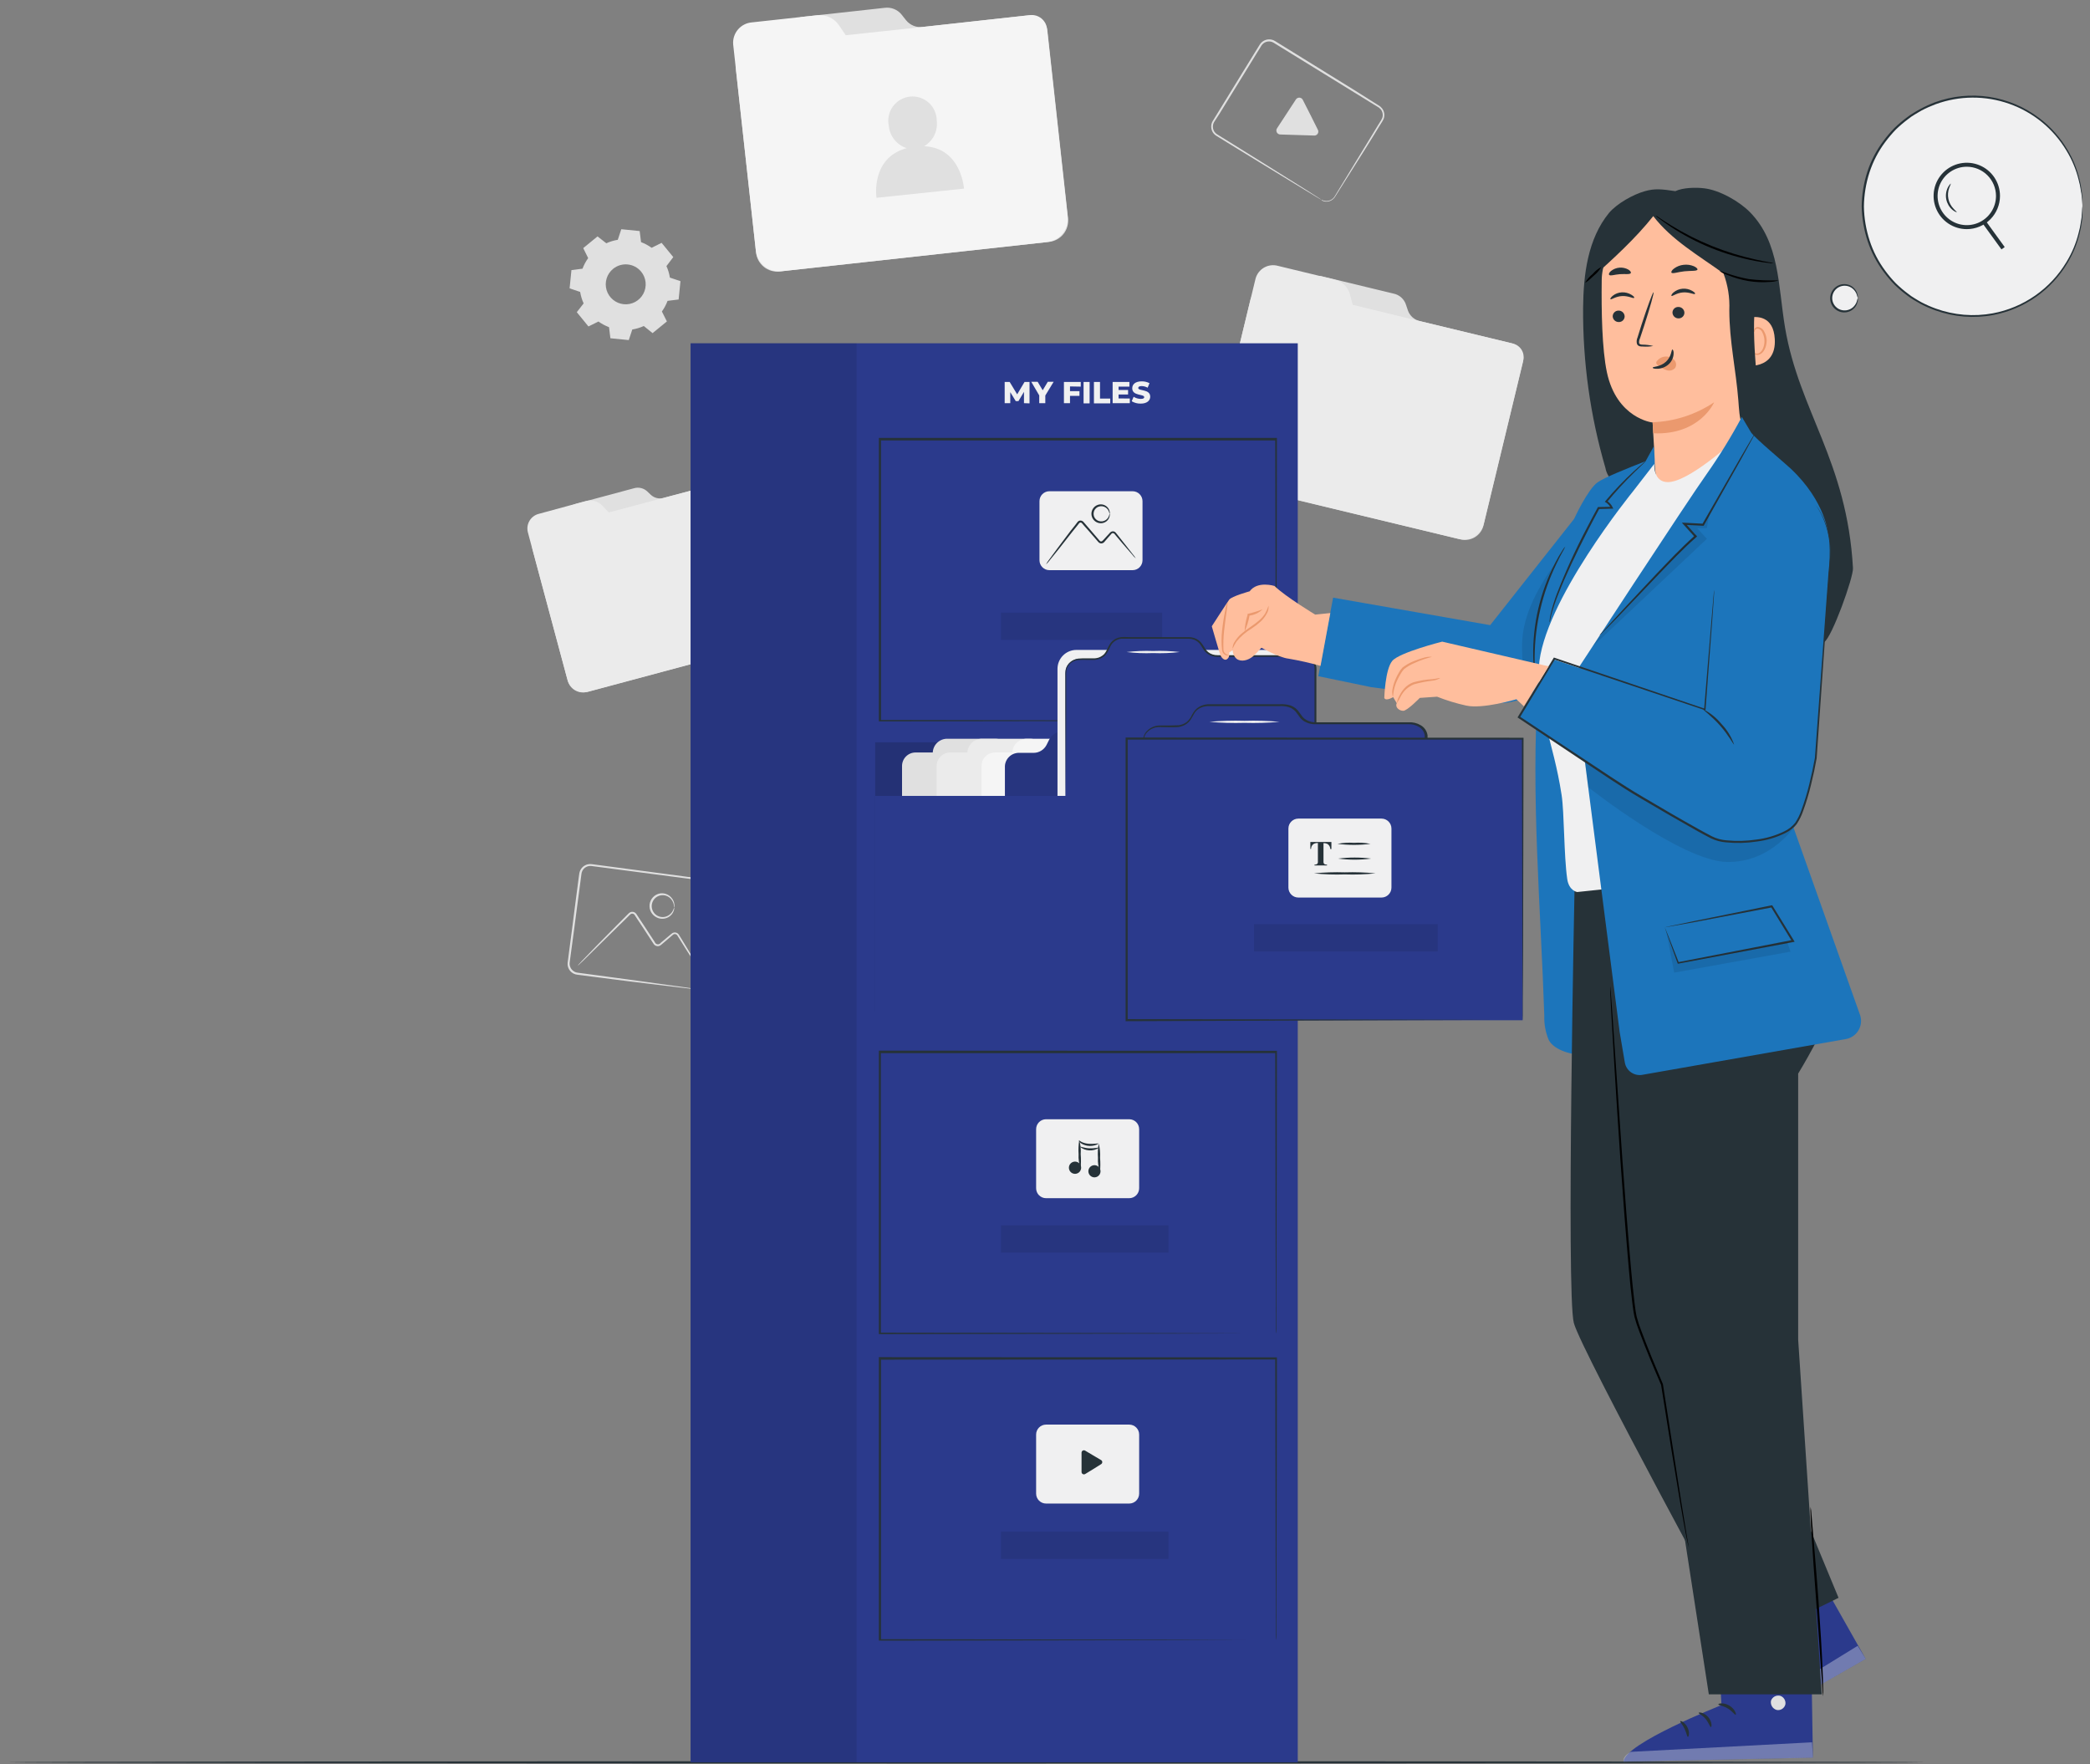 <svg width="218" height="184" viewBox="0 0 218 184" fill="none" xmlns="http://www.w3.org/2000/svg">
<rect x="0" y="0" width="218" height="184" fill="#808080" stroke="none"/>
<path d="M61.226 72.169C61.018 72.225 60.801 72.239 60.588 72.211C60.375 72.183 60.169 72.113 59.983 72.006C59.797 71.898 59.634 71.755 59.503 71.584C59.372 71.413 59.277 71.218 59.221 71.01L55.542 57.287C55.464 56.94 55.527 56.576 55.715 56.274C55.904 55.972 56.204 55.757 56.55 55.675L57.842 55.329C58.095 55.264 58.325 55.131 58.507 54.943C58.689 54.755 58.815 54.521 58.871 54.266L58.996 53.629C59.052 53.373 59.177 53.138 59.359 52.95C59.541 52.762 59.772 52.629 60.026 52.566L66.152 50.92C66.381 50.856 66.623 50.851 66.856 50.905C67.088 50.959 67.303 51.07 67.481 51.228L67.898 51.624C68.075 51.783 68.29 51.895 68.522 51.95C68.755 52.005 68.997 52 69.227 51.937L77.036 49.853C77.207 49.797 77.386 49.776 77.565 49.789C77.743 49.803 77.917 49.852 78.077 49.934C78.236 50.015 78.378 50.127 78.494 50.263C78.611 50.4 78.698 50.558 78.753 50.728L82.504 64.768C82.559 64.975 82.573 65.191 82.545 65.404C82.517 65.617 82.447 65.822 82.339 66.008C82.231 66.194 82.088 66.356 81.918 66.487C81.747 66.617 81.553 66.713 81.345 66.768L61.226 72.169Z" fill="#E0E0E0"/>
<path d="M68.469 52.128L63.497 53.449L62.83 52.741C62.608 52.511 62.327 52.346 62.018 52.263C61.709 52.18 61.383 52.182 61.076 52.27L56.221 53.591C55.816 53.687 55.466 53.94 55.246 54.293C55.027 54.647 54.956 55.073 55.05 55.479L55.2 56.046L59.201 70.948C59.338 71.399 59.649 71.778 60.066 72C60.482 72.223 60.97 72.272 61.422 72.135L81.149 66.843C81.609 66.735 82.008 66.449 82.257 66.047C82.507 65.645 82.586 65.161 82.479 64.701L78.703 50.624C78.622 50.322 78.425 50.066 78.154 49.909C77.884 49.753 77.563 49.71 77.261 49.791L68.469 52.128Z" fill="#EBEBEB"/>
<path d="M127.851 50.345C127.599 50.285 127.361 50.175 127.15 50.023C126.94 49.87 126.762 49.678 126.627 49.456C126.491 49.235 126.401 48.989 126.361 48.732C126.32 48.475 126.331 48.214 126.393 47.961L130.427 31.259C130.543 30.841 130.82 30.486 131.197 30.272C131.574 30.058 132.021 30.002 132.439 30.117L134.011 30.496C134.317 30.577 134.639 30.569 134.941 30.475C135.243 30.381 135.513 30.203 135.719 29.963L136.219 29.363C136.425 29.123 136.695 28.945 136.997 28.851C137.299 28.757 137.622 28.749 137.928 28.829L145.383 30.63C145.667 30.691 145.931 30.824 146.15 31.016C146.369 31.208 146.535 31.452 146.633 31.726L146.858 32.392C146.956 32.667 147.123 32.911 147.341 33.104C147.56 33.296 147.824 33.43 148.108 33.493L157.614 35.785C158.035 35.879 158.402 36.135 158.636 36.497C158.87 36.86 158.952 37.3 158.864 37.722L154.738 54.808C154.615 55.317 154.294 55.756 153.847 56.029C153.4 56.301 152.864 56.385 152.355 56.262L127.851 50.345Z" fill="#E0E0E0"/>
<path d="M147.137 33.264L141.095 31.793L140.799 30.672C140.694 30.3 140.491 29.963 140.211 29.697C139.93 29.43 139.584 29.245 139.207 29.159L133.298 27.73C133.058 27.663 132.807 27.645 132.559 27.675C132.312 27.706 132.073 27.785 131.856 27.908C131.639 28.031 131.449 28.196 131.296 28.393C131.143 28.589 131.03 28.814 130.964 29.055L130.797 29.742L126.418 47.878C126.302 48.437 126.412 49.018 126.725 49.496C127.037 49.973 127.526 50.307 128.085 50.424L152.096 56.2C152.647 56.352 153.235 56.28 153.732 55.998C154.229 55.717 154.594 55.25 154.746 54.7L158.885 37.568C158.972 37.201 158.911 36.813 158.715 36.491C158.518 36.169 158.201 35.937 157.834 35.847L147.137 33.264Z" fill="#EBEBEB"/>
<path d="M81.308 28.317C81.018 28.349 80.725 28.323 80.445 28.242C80.166 28.16 79.905 28.025 79.678 27.843C79.451 27.66 79.262 27.435 79.121 27.18C78.981 26.924 78.893 26.644 78.861 26.354L76.753 7.185C76.716 6.699 76.874 6.219 77.191 5.849C77.508 5.48 77.959 5.251 78.445 5.214L80.249 5.014C80.602 4.98 80.939 4.849 81.221 4.634C81.504 4.42 81.721 4.132 81.849 3.801L82.149 2.968C82.277 2.636 82.494 2.346 82.778 2.132C83.062 1.918 83.4 1.787 83.754 1.755L92.309 0.813C92.63 0.775 92.955 0.817 93.255 0.938C93.555 1.058 93.82 1.252 94.026 1.501L94.518 2.122C94.725 2.375 94.993 2.57 95.297 2.691C95.602 2.811 95.931 2.852 96.255 2.81L107.165 1.614C107.404 1.579 107.648 1.592 107.882 1.651C108.117 1.711 108.337 1.816 108.53 1.961C108.724 2.105 108.887 2.287 109.01 2.495C109.133 2.703 109.215 2.933 109.249 3.172L111.403 22.779C111.466 23.364 111.295 23.95 110.928 24.409C110.56 24.868 110.025 25.163 109.44 25.229L81.308 28.317Z" fill="#E0E0E0"/>
<path d="M95.164 2.93L88.221 3.676L87.475 2.584C87.223 2.231 86.88 1.952 86.482 1.777C86.085 1.603 85.647 1.539 85.216 1.593L78.432 2.334C78.153 2.356 77.882 2.432 77.632 2.559C77.383 2.686 77.161 2.86 76.979 3.073C76.797 3.285 76.659 3.531 76.572 3.797C76.486 4.063 76.452 4.343 76.474 4.622L76.561 5.414L78.849 26.229C78.941 26.864 79.281 27.437 79.794 27.822C80.307 28.207 80.952 28.373 81.587 28.284L109.14 25.254C109.781 25.204 110.375 24.902 110.793 24.415C111.211 23.927 111.418 23.294 111.37 22.654L109.207 2.989C109.184 2.78 109.121 2.578 109.02 2.394C108.919 2.21 108.782 2.048 108.619 1.917C108.455 1.786 108.267 1.688 108.066 1.629C107.864 1.571 107.653 1.553 107.444 1.576L95.164 2.93Z" fill="#F5F5F5"/>
<path d="M96.389 15.253C96.844 14.988 97.211 14.596 97.446 14.125C97.68 13.654 97.772 13.125 97.71 12.602C97.711 12.247 97.638 11.895 97.494 11.57C97.35 11.245 97.14 10.953 96.876 10.715C96.612 10.477 96.301 10.296 95.963 10.187C95.625 10.076 95.268 10.039 94.914 10.076C94.561 10.114 94.219 10.225 93.911 10.404C93.604 10.582 93.337 10.823 93.129 11.111C92.921 11.4 92.776 11.729 92.704 12.077C92.631 12.425 92.633 12.784 92.709 13.132C92.757 13.66 92.96 14.162 93.293 14.576C93.626 14.989 94.074 15.294 94.58 15.453C90.784 16.457 91.421 20.633 91.421 20.633L100.552 19.674C100.552 19.674 100.277 15.411 96.389 15.253Z" fill="#E0E0E0"/>
<path d="M63.239 25.375C63.621 25.201 64.024 25.079 64.439 25.012L64.805 23.908L66.722 24.1L66.864 25.254C67.256 25.403 67.627 25.602 67.968 25.846L69.01 25.329L70.227 26.817L69.514 27.755C69.688 28.137 69.808 28.54 69.873 28.955L70.977 29.326L70.785 31.238L69.631 31.38C69.485 31.774 69.286 32.147 69.039 32.489L69.56 33.526L68.068 34.747L67.152 34.005C66.769 34.178 66.366 34.3 65.951 34.368L65.585 35.472L63.668 35.281L63.526 34.126C63.134 33.978 62.762 33.779 62.422 33.535L61.38 34.051L60.163 32.563L60.876 31.647C60.703 31.264 60.581 30.861 60.513 30.447L59.413 30.076L59.605 28.171L60.759 28.025C60.906 27.633 61.105 27.261 61.351 26.921L60.834 25.879L62.326 24.658L63.243 25.375H63.239ZM63.955 28.038C63.634 28.298 63.398 28.647 63.276 29.042C63.154 29.436 63.152 29.858 63.27 30.254C63.389 30.65 63.622 31.001 63.94 31.264C64.259 31.527 64.648 31.689 65.059 31.73C65.47 31.772 65.884 31.69 66.248 31.495C66.613 31.3 66.911 31.002 67.105 30.637C67.299 30.273 67.381 29.859 67.34 29.448C67.298 29.037 67.136 28.648 66.872 28.33C66.523 27.907 66.02 27.639 65.474 27.584C64.928 27.529 64.382 27.692 63.955 28.038Z" fill="#E0E0E0"/>
<path d="M72.944 103.227C73.114 103.235 73.285 103.208 73.444 103.148C73.633 103.069 73.795 102.937 73.911 102.769C73.982 102.659 74.031 102.538 74.057 102.41C74.082 102.277 74.094 102.123 74.115 101.964C74.278 100.672 74.507 98.826 74.79 96.547L75.019 94.755C75.061 94.442 75.103 94.126 75.144 93.801L75.207 93.313C75.236 93.154 75.247 92.992 75.24 92.83C75.224 92.673 75.168 92.523 75.08 92.393C74.991 92.263 74.872 92.156 74.732 92.084C74.582 92.015 74.421 91.976 74.257 91.967L73.723 91.896L71.515 91.613L61.697 90.329C61.502 90.304 61.303 90.341 61.13 90.436C60.957 90.53 60.819 90.677 60.734 90.854C60.693 90.943 60.665 91.037 60.651 91.134L60.609 91.454C60.58 91.667 60.551 91.871 60.526 92.092C60.413 92.925 60.301 93.759 60.192 94.592C59.976 96.234 59.776 97.818 59.563 99.326C59.513 99.706 59.467 100.076 59.417 100.439C59.404 100.606 59.436 100.774 59.51 100.925C59.583 101.075 59.695 101.204 59.834 101.297C59.97 101.391 60.128 101.447 60.292 101.46L60.818 101.531L61.843 101.668L65.593 102.173L71.01 102.919L72.477 103.131L72.857 103.194C72.9 103.199 72.943 103.207 72.986 103.219C72.942 103.225 72.897 103.225 72.852 103.219L72.469 103.177L70.998 103.006L65.543 102.348L61.793 101.868L60.767 101.735L60.242 101.668C59.943 101.643 59.666 101.5 59.472 101.272C59.278 101.043 59.182 100.747 59.205 100.447C59.255 100.076 59.301 99.701 59.351 99.322C59.547 97.814 59.767 96.23 59.967 94.584C60.072 93.751 60.184 92.917 60.292 92.084C60.322 91.871 60.351 91.667 60.376 91.446L60.422 91.125C60.438 91.007 60.472 90.892 60.522 90.784C60.625 90.564 60.796 90.382 61.01 90.265C61.223 90.148 61.468 90.102 61.709 90.133L71.527 91.434L73.732 91.73L74.261 91.8C74.449 91.812 74.633 91.86 74.803 91.942C74.97 92.025 75.115 92.148 75.222 92.301C75.33 92.454 75.398 92.632 75.419 92.817C75.427 92.992 75.414 93.166 75.382 93.338C75.382 93.505 75.336 93.667 75.315 93.83C75.274 94.151 75.228 94.472 75.186 94.78C75.103 95.405 75.023 96.001 74.944 96.572C74.632 98.843 74.378 100.685 74.198 101.989C74.173 102.152 74.161 102.298 74.132 102.443C74.087 102.611 74.002 102.765 73.885 102.893C73.769 103.022 73.623 103.12 73.461 103.181C73.337 103.226 73.205 103.246 73.073 103.239C73.03 103.242 72.986 103.237 72.944 103.227Z" fill="#E0E0E0"/>
<path d="M73.236 101.556C73.236 101.556 73.186 101.506 73.111 101.398L72.79 100.923L71.64 99.147C71.402 98.764 71.14 98.356 70.856 97.897C70.79 97.785 70.719 97.676 70.644 97.56C70.614 97.516 70.573 97.481 70.525 97.458C70.478 97.435 70.426 97.424 70.373 97.426C70.26 97.426 70.185 97.505 70.069 97.605L69.735 97.889L69.043 98.481C68.982 98.538 68.915 98.59 68.844 98.635C68.755 98.681 68.654 98.7 68.555 98.688C68.455 98.677 68.361 98.637 68.285 98.572C68.244 98.542 68.21 98.504 68.185 98.46L68.118 98.36L67.027 96.693C66.839 96.405 66.651 96.126 66.472 95.859C66.381 95.722 66.289 95.584 66.201 95.443C66.171 95.39 66.125 95.349 66.07 95.323C66.014 95.298 65.953 95.29 65.893 95.301C65.835 95.31 65.78 95.338 65.739 95.38L65.568 95.547C65.46 95.659 65.347 95.768 65.239 95.876L64.585 96.514L62.347 98.714L60.834 100.202L60.417 100.593C60.372 100.642 60.32 100.684 60.263 100.718C60.263 100.718 60.301 100.66 60.388 100.56L60.78 100.143L62.251 98.626C62.889 97.985 63.635 97.226 64.455 96.393L65.097 95.751L65.426 95.418L65.593 95.251C65.666 95.18 65.759 95.132 65.86 95.113C65.961 95.095 66.065 95.107 66.158 95.149C66.252 95.19 66.331 95.26 66.385 95.347L66.656 95.763L67.21 96.597L68.298 98.264C68.318 98.325 68.356 98.38 68.406 98.421C68.456 98.462 68.517 98.488 68.581 98.496C68.645 98.504 68.711 98.494 68.77 98.467C68.829 98.44 68.879 98.397 68.914 98.343L69.61 97.76L69.944 97.476C70.006 97.43 70.044 97.389 70.123 97.335C70.233 97.266 70.365 97.243 70.492 97.27C70.619 97.297 70.73 97.373 70.802 97.48L71.015 97.822C71.285 98.268 71.54 98.685 71.777 99.072L72.865 100.885C72.977 101.085 73.073 101.248 73.152 101.385C73.187 101.439 73.215 101.496 73.236 101.556Z" fill="#E0E0E0"/>
<path d="M70.319 94.672C70.3 94.573 70.287 94.472 70.281 94.371C70.233 94.11 70.103 93.871 69.91 93.688C69.758 93.542 69.568 93.441 69.362 93.396C69.156 93.352 68.941 93.365 68.742 93.435C68.543 93.504 68.367 93.628 68.234 93.792C68.101 93.956 68.016 94.153 67.988 94.362C67.96 94.571 67.991 94.784 68.077 94.977C68.163 95.17 68.3 95.335 68.475 95.454C68.649 95.573 68.853 95.642 69.063 95.653C69.274 95.663 69.484 95.615 69.669 95.513C69.903 95.389 70.09 95.191 70.202 94.951C70.285 94.776 70.302 94.667 70.319 94.672C70.335 94.676 70.344 94.784 70.281 94.98C70.19 95.26 70.001 95.496 69.748 95.647C69.56 95.759 69.347 95.822 69.129 95.83C68.91 95.838 68.693 95.791 68.498 95.692C68.247 95.571 68.041 95.373 67.908 95.128C67.776 94.883 67.724 94.602 67.76 94.325C67.796 94.049 67.918 93.791 68.109 93.587C68.299 93.384 68.549 93.246 68.823 93.192C69.037 93.156 69.258 93.174 69.464 93.244C69.67 93.315 69.855 93.436 70.002 93.596C70.206 93.809 70.329 94.086 70.348 94.38C70.373 94.567 70.331 94.672 70.319 94.672Z" fill="#E0E0E0"/>
<path d="M137.823 20.833C137.977 20.908 138.144 20.953 138.315 20.966C138.52 20.972 138.721 20.917 138.894 20.808C139.004 20.739 139.099 20.65 139.174 20.545C139.253 20.433 139.328 20.295 139.411 20.158L142.249 15.503C142.549 15.011 142.862 14.494 143.191 13.961C143.353 13.69 143.524 13.419 143.695 13.127L143.953 12.711C144.044 12.58 144.12 12.44 144.183 12.294C144.232 12.145 144.243 11.985 144.215 11.83C144.188 11.675 144.122 11.53 144.024 11.406C143.916 11.28 143.785 11.177 143.637 11.102L143.178 10.823L141.282 9.656L132.852 4.46C132.684 4.357 132.489 4.309 132.292 4.324C132.096 4.339 131.91 4.416 131.76 4.543C131.685 4.607 131.621 4.681 131.568 4.764L131.402 5.039L131.06 5.589L129.731 7.752L127.23 11.815L126.626 12.752C126.546 12.899 126.506 13.064 126.51 13.23C126.513 13.397 126.561 13.56 126.647 13.703C126.735 13.843 126.856 13.959 127.001 14.04C127.151 14.132 127.301 14.223 127.447 14.319L128.326 14.861L131.523 16.853L136.144 19.745L137.394 20.541C137.528 20.633 137.636 20.699 137.719 20.753C137.803 20.808 137.828 20.828 137.823 20.833C137.782 20.818 137.743 20.798 137.707 20.774L137.373 20.578L136.123 19.82L131.464 16.982L128.251 15.015L127.372 14.473L126.922 14.198C126.753 14.103 126.609 13.967 126.505 13.803C126.4 13.631 126.342 13.435 126.337 13.233C126.332 13.032 126.38 12.833 126.476 12.657L127.068 11.694L129.568 7.623L130.893 5.472L131.231 4.926L131.402 4.651C131.464 4.549 131.543 4.458 131.635 4.381C131.82 4.223 132.051 4.128 132.293 4.11C132.536 4.091 132.778 4.149 132.985 4.276L141.407 9.485L143.278 10.669L143.737 10.952C143.897 11.04 144.038 11.157 144.153 11.298C144.269 11.446 144.346 11.621 144.378 11.806C144.41 11.992 144.396 12.182 144.337 12.361C144.271 12.523 144.187 12.677 144.087 12.819L143.824 13.236C143.653 13.515 143.482 13.786 143.316 14.069C142.987 14.603 142.666 15.115 142.361 15.603L139.444 20.224C139.357 20.362 139.286 20.491 139.199 20.612C139.114 20.721 139.009 20.813 138.89 20.883C138.705 20.994 138.489 21.045 138.273 21.029C138.143 21.018 138.016 20.983 137.898 20.924C137.871 20.896 137.845 20.866 137.823 20.833Z" fill="#E0E0E0"/>
<path d="M136.678 11.965L137.448 13.507C137.49 13.574 137.511 13.652 137.509 13.732C137.508 13.811 137.484 13.888 137.44 13.954C137.396 14.02 137.335 14.072 137.262 14.104C137.19 14.137 137.11 14.148 137.032 14.136L135.277 14.082L133.569 14.028C133.489 14.031 133.41 14.012 133.341 13.973C133.272 13.933 133.216 13.875 133.179 13.804C133.142 13.734 133.126 13.654 133.133 13.575C133.14 13.495 133.17 13.42 133.219 13.357L134.181 11.886L135.152 10.402C135.19 10.332 135.247 10.275 135.316 10.236C135.386 10.198 135.465 10.18 135.544 10.185C135.623 10.189 135.7 10.217 135.764 10.263C135.828 10.31 135.878 10.374 135.907 10.448L136.678 11.965Z" fill="#E0E0E0"/>
<path d="M200.809 183.812C200.809 183.875 156.041 183.921 100.809 183.921C45.578 183.921 0.809 183.875 0.809 183.812C0.809 183.75 45.569 183.704 100.809 183.704C156.05 183.704 200.809 183.754 200.809 183.812Z" fill="#263238"/>
<path d="M135.365 35.806H72.031V183.813H135.365V35.806Z" fill="#2B3A8C"/>
<g opacity="0.3">
<path opacity="0.3" d="M89.346 35.806H72.031V183.813H89.346V35.806Z" fill="black"/>
</g>
<path d="M106.807 42.052V40.869L106.232 41.836H105.948L105.377 40.902V42.052H104.794V39.839H105.315L106.098 41.131L106.865 39.839H107.386V42.073L106.807 42.052Z" fill="#F0F0F1"/>
<path d="M109.032 41.252V42.052H108.399V41.244L107.565 39.819H108.232L108.761 40.706L109.291 39.819H109.903L109.032 41.252Z" fill="#F0F0F1"/>
<path d="M111.608 40.306V40.798H112.595V41.29H111.608V42.052H110.974V39.839H112.729V40.327L111.608 40.306Z" fill="#F0F0F1"/>
<path d="M113.024 39.839H113.654V42.073H113.024V39.839Z" fill="#F0F0F1"/>
<path d="M114.104 39.839H114.737V41.573H115.804V42.073H114.104V39.839Z" fill="#F0F0F1"/>
<path d="M117.846 41.565V42.052H116.054V39.839H117.804V40.327H116.675V40.673H117.667V41.144H116.675V41.56L117.846 41.565Z" fill="#F0F0F1"/>
<path d="M118.042 41.852L118.246 41.385C118.466 41.527 118.722 41.603 118.984 41.606C119.246 41.606 119.35 41.535 119.35 41.427C119.35 41.073 118.1 41.331 118.1 40.498C118.1 40.081 118.425 39.777 119.088 39.777C119.37 39.773 119.649 39.838 119.9 39.968L119.704 40.439C119.516 40.332 119.304 40.273 119.088 40.269C118.821 40.269 118.725 40.356 118.725 40.469C118.725 40.81 119.975 40.552 119.975 41.377C119.975 41.769 119.65 42.098 118.988 42.098C118.655 42.107 118.327 42.022 118.042 41.852Z" fill="#F0F0F1"/>
<path d="M133.085 75.215C133.085 75.215 133.085 75.027 133.085 74.673C133.085 74.319 133.085 73.794 133.085 73.115C133.085 71.748 133.085 69.752 133.06 67.193C133.06 62.084 133.035 54.754 133.014 45.853L133.102 45.94H91.788L91.896 45.832C91.896 56.342 91.896 66.318 91.896 75.194L91.801 75.094L121.584 75.144L130.072 75.169H132.331H132.914H133.114H132.352H130.114L121.646 75.198L91.801 75.244H91.671V75.148C91.671 66.272 91.671 56.296 91.671 45.786V45.678H91.784H133.098H133.189V45.765C133.189 54.691 133.156 62.017 133.144 67.16C133.144 69.71 133.144 71.702 133.144 73.065C133.144 73.736 133.144 74.252 133.144 74.607C133.144 74.961 133.085 75.215 133.085 75.215Z" fill="#263238"/>
<g opacity="0.3">
<path opacity="0.3" d="M121.225 63.901H104.406V66.747H121.225V63.901Z" fill="black"/>
</g>
<path d="M118.133 51.237H109.461C108.888 51.237 108.424 51.701 108.424 52.274V58.434C108.424 59.007 108.888 59.471 109.461 59.471H118.133C118.707 59.471 119.171 59.007 119.171 58.434V52.274C119.171 51.701 118.707 51.237 118.133 51.237Z" fill="#F0F0F1"/>
<path d="M118.475 58.25C118.331 58.126 118.201 57.986 118.088 57.833L117.092 56.692L116.412 55.887L116.229 55.666C116.206 55.642 116.177 55.624 116.145 55.614C116.113 55.604 116.079 55.602 116.046 55.608C115.975 55.608 115.937 55.666 115.862 55.754L115.65 55.992L115.233 56.475C115.194 56.534 115.143 56.584 115.082 56.62C115.021 56.656 114.953 56.678 114.883 56.683C114.805 56.684 114.728 56.662 114.662 56.621C114.63 56.599 114.601 56.574 114.575 56.546L114.516 56.479L113.579 55.396L113.083 54.841L112.854 54.571C112.836 54.549 112.814 54.531 112.788 54.519C112.763 54.507 112.736 54.501 112.708 54.501C112.68 54.501 112.652 54.507 112.627 54.519C112.602 54.531 112.579 54.549 112.562 54.571L112.458 54.708L112.249 54.971L111.833 55.487L110.437 57.267L109.478 58.454C109.366 58.603 109.242 58.742 109.107 58.871C109.192 58.704 109.294 58.546 109.411 58.4L110.316 57.171L111.674 55.366L112.091 54.846C112.158 54.758 112.224 54.666 112.295 54.579L112.399 54.441C112.447 54.378 112.515 54.331 112.591 54.308C112.665 54.288 112.743 54.29 112.817 54.312C112.89 54.334 112.956 54.376 113.008 54.433L113.241 54.704L113.716 55.254L114.65 56.342C114.775 56.521 114.92 56.517 115.066 56.342L115.508 55.858L115.721 55.629C115.79 55.527 115.896 55.454 116.016 55.425C116.081 55.413 116.148 55.418 116.21 55.44C116.272 55.462 116.328 55.5 116.371 55.55L116.554 55.775C116.792 56.066 117.008 56.342 117.212 56.608L118.154 57.808C118.274 57.946 118.381 58.094 118.475 58.25Z" fill="#263238"/>
<path d="M115.746 53.591C115.725 53.591 115.721 53.512 115.675 53.387C115.616 53.208 115.5 53.053 115.346 52.945C115.236 52.869 115.109 52.821 114.976 52.804C114.843 52.788 114.708 52.803 114.583 52.849C114.432 52.906 114.302 53.007 114.209 53.14C114.117 53.272 114.068 53.43 114.068 53.591C114.068 53.753 114.117 53.91 114.209 54.043C114.302 54.175 114.432 54.277 114.583 54.333C114.708 54.38 114.843 54.395 114.976 54.378C115.109 54.362 115.236 54.313 115.346 54.237C115.499 54.13 115.615 53.977 115.675 53.8C115.721 53.67 115.725 53.591 115.746 53.591C115.767 53.591 115.779 53.67 115.746 53.821C115.707 54.034 115.593 54.226 115.425 54.362C115.298 54.465 115.146 54.533 114.985 54.561C114.824 54.589 114.658 54.575 114.504 54.521C114.311 54.454 114.143 54.328 114.025 54.162C113.906 53.995 113.842 53.796 113.842 53.591C113.842 53.387 113.906 53.188 114.025 53.021C114.143 52.854 114.311 52.729 114.504 52.662C114.658 52.607 114.824 52.594 114.986 52.622C115.147 52.651 115.298 52.72 115.425 52.825C115.594 52.96 115.708 53.153 115.746 53.366C115.779 53.525 115.754 53.591 115.746 53.591Z" fill="#263238"/>
<g opacity="0.4">
<path opacity="0.4" d="M127.305 77.424H91.288V105.406H127.305V77.424Z" fill="black"/>
</g>
<path d="M112.391 78.486H105.544L105.127 77.799C104.994 77.572 104.805 77.384 104.576 77.253C104.348 77.122 104.09 77.053 103.827 77.053H98.793C98.407 77.053 98.036 77.203 97.756 77.469C97.477 77.736 97.311 78.1 97.293 78.486H95.497C95.123 78.486 94.765 78.635 94.501 78.899C94.237 79.163 94.088 79.521 94.088 79.895V83.383H113.799V79.895C113.799 79.521 113.651 79.163 113.387 78.899C113.123 78.635 112.764 78.486 112.391 78.486Z" fill="#E0E0E0"/>
<path d="M116.004 78.486H109.174L108.757 77.799C108.625 77.572 108.436 77.384 108.209 77.253C107.981 77.122 107.723 77.053 107.461 77.053H102.41C102.024 77.053 101.652 77.202 101.372 77.469C101.092 77.736 100.925 78.1 100.906 78.486H99.11C98.736 78.486 98.378 78.635 98.114 78.899C97.85 79.163 97.701 79.521 97.701 79.895V83.383H117.412V79.895C117.412 79.521 117.264 79.163 117 78.899C116.736 78.635 116.377 78.486 116.004 78.486Z" fill="#EBEBEB"/>
<path d="M120.7 78.486H113.858L113.441 77.799C113.31 77.572 113.121 77.383 112.893 77.252C112.666 77.121 112.408 77.052 112.145 77.053H107.09C106.704 77.053 106.333 77.203 106.054 77.469C105.774 77.736 105.608 78.1 105.59 78.486H103.79C103.416 78.486 103.058 78.635 102.794 78.899C102.53 79.163 102.381 79.521 102.381 79.895V83.383H122.092V79.895C122.092 79.524 121.946 79.168 121.686 78.905C121.425 78.641 121.071 78.491 120.7 78.486Z" fill="#F5F5F5"/>
<path d="M104.819 96.693V79.911C104.837 79.528 105.007 79.167 105.29 78.908C105.574 78.649 105.948 78.512 106.332 78.528H107.778C108.059 78.533 108.337 78.46 108.579 78.317C108.822 78.174 109.02 77.968 109.153 77.719L109.461 77.103C109.595 76.855 109.793 76.649 110.036 76.507C110.279 76.365 110.556 76.293 110.837 76.298H117.7C117.956 76.295 118.209 76.355 118.436 76.474C118.663 76.592 118.857 76.765 119 76.978L119.338 77.503C119.482 77.715 119.677 77.888 119.904 78.006C120.132 78.125 120.385 78.185 120.642 78.182H129.393C129.778 78.166 130.153 78.303 130.436 78.563C130.72 78.823 130.889 79.185 130.906 79.57V96.693H104.819Z" fill="#2B3A8C"/>
<g opacity="0.3">
<path opacity="0.3" d="M104.819 96.693V79.911C104.837 79.528 105.007 79.167 105.29 78.908C105.574 78.649 105.948 78.512 106.332 78.528H107.778C108.059 78.533 108.337 78.46 108.579 78.317C108.822 78.174 109.02 77.968 109.153 77.719L109.461 77.103C109.595 76.855 109.793 76.649 110.036 76.507C110.279 76.365 110.556 76.293 110.837 76.298H117.7C117.956 76.295 118.209 76.355 118.436 76.474C118.663 76.592 118.857 76.765 119 76.978L119.338 77.503C119.482 77.715 119.677 77.888 119.904 78.006C120.132 78.125 120.385 78.185 120.642 78.182H129.393C129.778 78.166 130.153 78.303 130.436 78.563C130.72 78.823 130.889 79.185 130.906 79.57V96.693H104.819Z" fill="black"/>
</g>
<path d="M110.303 83.024V69.764C110.303 69.24 110.511 68.738 110.882 68.368C111.252 67.997 111.755 67.789 112.278 67.789H133.39C133.913 67.789 134.416 67.997 134.786 68.368C135.157 68.738 135.365 69.24 135.365 69.764V82.658L110.303 83.024Z" fill="#F0F0F1"/>
<path d="M111.128 86.891V70.11C111.145 69.726 111.315 69.365 111.598 69.105C111.882 68.846 112.257 68.71 112.641 68.727H114.087C114.367 68.731 114.643 68.658 114.885 68.516C115.127 68.375 115.325 68.169 115.458 67.922L115.77 67.301C115.903 67.055 116.101 66.849 116.343 66.707C116.585 66.565 116.861 66.493 117.141 66.497H124.005C124.262 66.493 124.516 66.553 124.744 66.672C124.972 66.792 125.166 66.966 125.309 67.18L125.647 67.701C125.79 67.914 125.984 68.088 126.211 68.207C126.437 68.327 126.691 68.388 126.947 68.385H135.698C136.082 68.368 136.457 68.504 136.741 68.763C137.024 69.023 137.193 69.384 137.211 69.768V86.891H111.128Z" fill="#2B3A8C"/>
<path d="M111.128 86.891H111.257H111.628H113.058L118.421 86.867L137.211 86.817L137.111 86.916C137.111 84.108 137.111 81.128 137.111 78.015V70.177C137.122 69.977 137.122 69.777 137.111 69.577C137.076 69.388 136.999 69.21 136.886 69.054C136.772 68.899 136.626 68.772 136.457 68.681C136.301 68.593 136.13 68.535 135.952 68.51C135.766 68.497 135.58 68.497 135.394 68.51H126.976C126.784 68.512 126.592 68.483 126.409 68.422C126.041 68.306 125.727 68.061 125.526 67.731L125.238 67.281C125.15 67.141 125.037 67.018 124.905 66.918C124.638 66.719 124.313 66.615 123.98 66.622H117.9C117.579 66.622 117.237 66.622 116.941 66.622C116.643 66.66 116.363 66.786 116.137 66.985C115.7 67.364 115.654 68.135 115.079 68.514C114.815 68.702 114.502 68.81 114.179 68.827H113.274C112.984 68.819 112.693 68.826 112.403 68.847C112.132 68.886 111.876 69 111.666 69.177C111.461 69.348 111.315 69.58 111.249 69.839C111.209 70.107 111.197 70.378 111.212 70.648C111.212 71.748 111.212 72.802 111.212 73.811C111.212 77.84 111.178 81.103 111.17 83.37C111.17 84.495 111.17 85.375 111.17 85.979C111.17 86.275 111.17 86.504 111.17 86.666C111.17 86.829 111.17 86.904 111.17 86.904C111.17 86.904 111.17 86.829 111.17 86.679C111.17 86.529 111.17 86.3 111.17 86.012C111.17 85.408 111.17 84.537 111.17 83.42C111.17 81.149 111.145 77.874 111.128 73.836C111.128 72.822 111.128 71.76 111.128 70.652C111.114 70.374 111.126 70.094 111.166 69.818C111.24 69.524 111.405 69.26 111.637 69.064C111.874 68.864 112.163 68.736 112.47 68.693C112.768 68.668 113.067 68.66 113.366 68.668H114.174C114.464 68.656 114.744 68.559 114.979 68.389C115.487 68.064 115.508 67.356 116.016 66.872C116.269 66.644 116.587 66.498 116.925 66.456C117.271 66.422 117.579 66.456 117.908 66.456H123.988C124.366 66.449 124.735 66.567 125.038 66.793C125.19 66.908 125.32 67.049 125.422 67.21L125.709 67.656C125.885 67.946 126.161 68.163 126.484 68.264C126.646 68.317 126.815 68.342 126.984 68.339H135.377C135.573 68.323 135.769 68.323 135.965 68.339C136.169 68.369 136.367 68.435 136.548 68.535C136.745 68.641 136.916 68.79 137.047 68.971C137.178 69.152 137.267 69.361 137.307 69.581C137.321 69.793 137.321 70.006 137.307 70.219V73.277C137.307 74.89 137.307 76.478 137.307 78.032C137.307 81.145 137.307 84.124 137.307 86.933V87.029H137.211L118.342 86.929H113.012H111.603H111.128V86.891Z" fill="#263238"/>
<path d="M123.055 68.01C122.135 68.119 121.209 68.156 120.284 68.118C119.359 68.156 118.432 68.119 117.512 68.01C118.432 67.903 119.359 67.866 120.284 67.901C121.209 67.866 122.135 67.903 123.055 68.01Z" fill="#F0F0F1"/>
<path d="M119.246 93.942V77.161C119.246 76.398 120.013 75.778 120.955 75.778H122.592C122.899 75.789 123.203 75.72 123.474 75.578C123.746 75.437 123.977 75.227 124.143 74.969L124.493 74.352C124.66 74.095 124.891 73.886 125.164 73.745C125.436 73.604 125.74 73.536 126.047 73.548H133.802C134.083 73.54 134.362 73.597 134.618 73.715C134.873 73.832 135.097 74.008 135.273 74.227L135.657 74.752C135.833 74.971 136.057 75.147 136.312 75.265C136.568 75.382 136.847 75.44 137.128 75.432H147.016C147.958 75.432 148.725 76.052 148.725 76.819V93.942H119.246Z" fill="#2B3A8C"/>
<path d="M119.246 93.942H119.392H119.809H121.434L127.51 93.888L148.708 93.842L148.608 93.942C148.608 91.1 148.608 88.108 148.608 85.029V77.907C148.608 77.511 148.608 77.073 148.608 76.703C148.579 76.517 148.508 76.341 148.402 76.186C148.295 76.032 148.155 75.904 147.992 75.811C147.651 75.608 147.257 75.514 146.862 75.54H137.278C136.872 75.561 136.468 75.47 136.111 75.277C135.932 75.178 135.773 75.049 135.64 74.894C135.515 74.731 135.415 74.586 135.298 74.427C135.103 74.119 134.809 73.887 134.465 73.769C134.119 73.66 133.755 73.621 133.394 73.652H125.93C125.608 73.668 125.295 73.767 125.022 73.94C124.891 74.026 124.775 74.131 124.676 74.252C124.585 74.386 124.501 74.525 124.426 74.669C124.343 74.815 124.268 74.952 124.176 75.086C124.079 75.229 123.959 75.356 123.822 75.461C123.549 75.663 123.229 75.792 122.892 75.836C122.234 75.877 121.642 75.836 121 75.836C120.712 75.821 120.425 75.879 120.164 76.003C119.904 76.128 119.679 76.315 119.509 76.548C119.362 76.786 119.298 77.067 119.329 77.344C119.329 77.632 119.329 77.919 119.329 78.203C119.329 78.77 119.329 79.32 119.329 79.87C119.329 84.195 119.3 87.7 119.288 90.129C119.288 91.342 119.288 92.284 119.288 92.934C119.288 93.251 119.288 93.496 119.288 93.667C119.288 93.838 119.288 93.926 119.288 93.926C119.288 93.926 119.288 93.847 119.288 93.684C119.288 93.522 119.288 93.267 119.288 92.963C119.288 92.321 119.288 91.384 119.288 90.179C119.288 87.742 119.263 84.229 119.246 79.886C119.246 79.345 119.246 78.786 119.246 78.219C119.246 77.932 119.246 77.644 119.246 77.353C119.217 77.043 119.289 76.731 119.45 76.465C119.634 76.207 119.88 75.999 120.166 75.861C120.451 75.722 120.767 75.658 121.084 75.673C121.696 75.673 122.334 75.673 122.951 75.648C123.253 75.609 123.541 75.491 123.784 75.307C124.022 75.099 124.211 74.841 124.338 74.552C124.418 74.408 124.507 74.269 124.605 74.136C124.715 73.995 124.847 73.874 124.997 73.777C125.295 73.586 125.639 73.475 125.993 73.456H130.189H133.477C133.862 73.427 134.25 73.471 134.619 73.585C134.997 73.722 135.32 73.98 135.536 74.319C135.644 74.469 135.761 74.632 135.869 74.773C135.986 74.909 136.128 75.022 136.286 75.107C136.611 75.283 136.979 75.364 137.348 75.34H146.933C147.37 75.313 147.806 75.417 148.183 75.64C148.375 75.75 148.54 75.902 148.665 76.084C148.79 76.267 148.872 76.475 148.904 76.694C148.904 77.111 148.904 77.528 148.904 77.924V85.045C148.904 88.138 148.904 91.117 148.904 93.959V94.059H148.804L127.551 94.009L121.488 93.98H119.884H119.338L119.246 93.942Z" fill="#263238"/>
<path d="M133.464 75.29C132.248 75.397 131.026 75.433 129.806 75.398C128.583 75.433 127.36 75.397 126.143 75.29C127.36 75.18 128.583 75.144 129.806 75.182C131.026 75.144 132.248 75.18 133.464 75.29Z" fill="#F0F0F1"/>
<g style="mix-blend-mode:multiply">
<path d="M117.5 83.016H91.288V105.611H117.5V83.016Z" fill="#2B3A8C"/>
</g>
<g opacity="0.3">
<path opacity="0.3" d="M117.5 83.016H91.288V105.611H117.5V83.016Z" fill="#2B3A8C"/>
</g>
<path d="M158.818 77.053H117.5V106.415H158.818V77.053Z" fill="#2B3A8C"/>
<path d="M158.814 106.415C158.814 106.415 158.814 106.227 158.814 105.877C158.814 105.527 158.814 104.998 158.814 104.319C158.814 102.952 158.814 100.952 158.789 98.397C158.789 93.284 158.764 85.958 158.743 77.053L158.83 77.144H117.517L117.625 77.036C117.625 87.55 117.625 97.522 117.625 106.398L117.529 106.298L147.312 106.348L155.801 106.377H158.059H158.643H158.843H158.655H158.08H155.842L147.375 106.402L117.508 106.515H117.408V106.415C117.408 97.539 117.408 87.567 117.408 77.053V76.928H117.508L158.822 76.949H158.914V77.036C158.893 85.962 158.876 93.313 158.868 98.435C158.868 100.981 158.868 102.973 158.843 104.336C158.843 105.011 158.843 105.523 158.843 105.877C158.843 106.232 158.814 106.415 158.814 106.415Z" fill="#263238"/>
<g opacity="0.3">
<path opacity="0.3" d="M149.971 96.397H130.802V99.243H149.971V96.397Z" fill="black"/>
</g>
<path d="M144.099 85.383H135.427C134.854 85.383 134.39 85.847 134.39 86.421V92.58C134.39 93.153 134.854 93.617 135.427 93.617H144.099C144.672 93.617 145.137 93.153 145.137 92.58V86.421C145.137 85.847 144.672 85.383 144.099 85.383Z" fill="#F0F0F1"/>
<path d="M136.677 87.821H138.874V88.558H138.761C138.757 88.453 138.728 88.349 138.677 88.256C138.625 88.164 138.553 88.084 138.465 88.025C138.335 87.964 138.192 87.934 138.048 87.938V89.846C138.037 89.941 138.062 90.036 138.119 90.113C138.207 90.169 138.312 90.192 138.415 90.179V90.271H137.111V90.179C137.21 90.192 137.311 90.168 137.394 90.113C137.423 90.075 137.444 90.032 137.456 89.987C137.469 89.941 137.471 89.893 137.465 89.846V87.921C137.321 87.918 137.179 87.948 137.048 88.008C136.956 88.063 136.881 88.142 136.829 88.235C136.777 88.329 136.751 88.435 136.752 88.542H136.677V87.821Z" fill="#263238"/>
<path d="M142.953 88.017C141.809 88.161 140.651 88.161 139.507 88.017C140.074 87.907 140.652 87.871 141.228 87.908C141.805 87.871 142.385 87.907 142.953 88.017Z" fill="#263238"/>
<path d="M143.02 89.554C141.876 89.704 140.718 89.704 139.574 89.554C140.718 89.41 141.876 89.41 143.02 89.554Z" fill="#263238"/>
<path d="M143.482 91.096C142.415 91.206 141.342 91.242 140.27 91.204C139.197 91.242 138.124 91.206 137.057 91.096C138.124 90.989 139.197 90.953 140.27 90.988C141.342 90.953 142.415 90.989 143.482 91.096Z" fill="#263238"/>
<path d="M133.085 139.115C133.085 139.115 133.085 138.932 133.085 138.578C133.085 138.223 133.085 137.698 133.085 137.019C133.085 135.652 133.085 133.652 133.06 131.097C133.06 125.988 133.035 118.658 133.014 109.757L133.102 109.845L91.771 109.849L91.88 109.74C91.88 120.25 91.88 130.222 91.88 139.098L91.784 139.003L121.567 139.048L130.056 139.078H132.314H133.098H132.91H132.335H130.097L121.63 139.103L91.784 139.153H91.671V139.053C91.671 130.176 91.671 120.204 91.671 109.695V109.586H91.784L133.098 109.607H133.189V109.695C133.189 118.621 133.156 125.968 133.144 131.089C133.144 133.635 133.144 135.631 133.144 136.994C133.144 137.665 133.144 138.177 133.144 138.532C133.144 138.886 133.085 139.115 133.085 139.115Z" fill="#263238"/>
<g opacity="0.3">
<path opacity="0.3" d="M121.884 127.805H104.406V130.651H121.884V127.805Z" fill="black"/>
</g>
<path d="M117.783 116.741H109.111C108.538 116.741 108.074 117.206 108.074 117.779V123.938C108.074 124.511 108.538 124.976 109.111 124.976H117.783C118.356 124.976 118.821 124.511 118.821 123.938V117.779C118.821 117.206 118.356 116.741 117.783 116.741Z" fill="#F0F0F1"/>
<path d="M112.699 122.088C112.642 122.2 112.552 122.293 112.442 122.355C112.331 122.416 112.205 122.444 112.079 122.433C111.953 122.423 111.833 122.375 111.734 122.296C111.635 122.217 111.562 122.111 111.524 121.99C111.486 121.87 111.484 121.741 111.519 121.619C111.555 121.498 111.625 121.39 111.722 121.309C111.819 121.228 111.938 121.177 112.064 121.164C112.19 121.15 112.317 121.175 112.428 121.234C112.502 121.272 112.568 121.324 112.622 121.388C112.675 121.452 112.716 121.525 112.741 121.605C112.766 121.684 112.775 121.767 112.768 121.85C112.761 121.933 112.738 122.014 112.699 122.088Z" fill="#263238"/>
<path d="M112.716 121.859C112.544 121.39 112.472 120.89 112.504 120.392C112.469 119.899 112.493 119.404 112.574 118.917C112.711 119.394 112.762 119.892 112.724 120.388C112.764 120.877 112.761 121.369 112.716 121.859Z" fill="#263238"/>
<path d="M114.591 119.288C114.309 119.453 113.986 119.536 113.66 119.528C113.333 119.52 113.015 119.421 112.741 119.242C112.57 119.113 112.524 118.975 112.549 118.962C112.574 118.95 112.658 119.029 112.824 119.113C113.045 119.214 113.282 119.276 113.524 119.296C114.104 119.354 114.591 119.221 114.591 119.288Z" fill="#263238"/>
<path d="M114.721 122.459C114.663 122.57 114.573 122.661 114.464 122.722C114.354 122.782 114.229 122.809 114.104 122.798C113.979 122.787 113.86 122.74 113.763 122.661C113.665 122.583 113.592 122.478 113.555 122.358C113.517 122.239 113.515 122.111 113.55 121.991C113.585 121.87 113.654 121.763 113.75 121.682C113.846 121.602 113.964 121.551 114.088 121.537C114.213 121.523 114.338 121.547 114.45 121.604C114.524 121.643 114.589 121.695 114.643 121.759C114.696 121.822 114.737 121.896 114.762 121.975C114.787 122.055 114.797 122.138 114.789 122.221C114.782 122.304 114.759 122.385 114.721 122.459Z" fill="#263238"/>
<path d="M114.737 122.229C114.565 121.761 114.493 121.261 114.525 120.763C114.487 120.27 114.512 119.774 114.6 119.287C114.731 119.766 114.78 120.263 114.745 120.758C114.785 121.248 114.782 121.74 114.737 122.229Z" fill="#263238"/>
<path d="M114.62 119.721C114.323 119.916 113.97 120.011 113.615 119.991C113.259 119.972 112.92 119.839 112.645 119.612C112.678 119.558 113.087 119.75 113.628 119.775C114.17 119.8 114.591 119.658 114.62 119.721Z" fill="#263238"/>
<path d="M133.085 171.074C133.085 171.074 133.085 170.886 133.085 170.532C133.085 170.178 133.085 169.653 133.085 168.977C133.085 167.606 133.085 165.61 133.06 163.052C133.06 157.943 133.035 150.612 133.014 141.711L133.102 141.799L91.788 141.82L91.896 141.711C91.896 152.221 91.896 162.197 91.896 171.074L91.801 170.974L121.584 171.024L130.072 171.049H132.331H132.914H133.114H132.927H132.352H130.114L121.646 171.078L91.801 171.124H91.671V171.028C91.671 162.152 91.671 152.175 91.671 141.665V141.557H91.784L133.098 141.578H133.189V141.665C133.189 150.592 133.156 157.938 133.144 163.06C133.144 165.61 133.144 167.602 133.144 168.965C133.144 169.636 133.144 170.153 133.144 170.507C133.144 170.861 133.085 171.074 133.085 171.074Z" fill="#263238"/>
<g opacity="0.3">
<path opacity="0.3" d="M121.884 159.759H104.406V162.605H121.884V159.759Z" fill="black"/>
</g>
<path d="M117.783 148.591H109.111C108.538 148.591 108.074 149.056 108.074 149.629V155.788C108.074 156.361 108.538 156.826 109.111 156.826H117.783C118.356 156.826 118.821 156.361 118.821 155.788V149.629C118.821 149.056 118.356 148.591 117.783 148.591Z" fill="#F0F0F1"/>
<path d="M114.024 151.804L114.858 152.296C114.893 152.318 114.922 152.349 114.943 152.385C114.963 152.422 114.973 152.463 114.973 152.504C114.973 152.546 114.963 152.587 114.943 152.623C114.922 152.66 114.893 152.691 114.858 152.713L114.024 153.238L113.191 153.746C113.153 153.769 113.11 153.781 113.066 153.782C113.022 153.783 112.978 153.772 112.94 153.75C112.901 153.729 112.869 153.697 112.847 153.659C112.824 153.621 112.812 153.578 112.812 153.534V151.521C112.811 151.477 112.822 151.434 112.843 151.396C112.865 151.357 112.896 151.326 112.934 151.304C112.971 151.282 113.014 151.27 113.058 151.27C113.102 151.27 113.145 151.282 113.183 151.304L114.024 151.804Z" fill="#263238"/>
<path d="M193.768 31.088C193.768 31.362 193.687 31.629 193.535 31.857C193.383 32.084 193.167 32.262 192.914 32.366C192.662 32.471 192.383 32.498 192.115 32.445C191.847 32.392 191.6 32.26 191.407 32.066C191.213 31.873 191.081 31.626 191.028 31.358C190.975 31.09 191.002 30.811 191.107 30.559C191.211 30.306 191.389 30.09 191.616 29.938C191.844 29.786 192.111 29.705 192.385 29.705C192.752 29.705 193.104 29.85 193.363 30.11C193.623 30.369 193.768 30.721 193.768 31.088Z" fill="#F0F0F1"/>
<path d="M193.768 31.088C193.768 31.088 193.748 30.967 193.685 30.763C193.597 30.477 193.419 30.227 193.177 30.05C193.001 29.924 192.797 29.842 192.583 29.813C192.368 29.784 192.15 29.808 191.947 29.884C191.701 29.976 191.489 30.14 191.34 30.356C191.19 30.572 191.11 30.828 191.11 31.09C191.11 31.353 191.19 31.609 191.34 31.825C191.489 32.04 191.701 32.205 191.947 32.297C192.15 32.371 192.368 32.395 192.583 32.366C192.797 32.337 193.001 32.256 193.177 32.13C193.418 31.953 193.596 31.703 193.685 31.417C193.748 31.213 193.752 31.088 193.768 31.088C193.801 31.203 193.801 31.324 193.768 31.438C193.708 31.767 193.53 32.063 193.268 32.272C193.075 32.424 192.847 32.526 192.604 32.567C192.362 32.608 192.113 32.586 191.881 32.505C191.593 32.403 191.344 32.214 191.167 31.964C190.991 31.715 190.897 31.417 190.897 31.111C190.897 30.806 190.991 30.508 191.167 30.258C191.344 30.008 191.593 29.82 191.881 29.717C192.112 29.634 192.361 29.611 192.604 29.652C192.847 29.692 193.076 29.793 193.268 29.946C193.529 30.155 193.707 30.451 193.768 30.78C193.794 30.881 193.794 30.987 193.768 31.088Z" fill="#263238"/>
<path d="M205.762 32.98C212.084 32.98 217.209 27.855 217.209 21.533C217.209 15.211 212.084 10.085 205.762 10.085C199.44 10.085 194.314 15.211 194.314 21.533C194.314 27.855 199.44 32.98 205.762 32.98Z" fill="#F0F0F1"/>
<path d="M217.209 21.533C217.198 21.471 217.191 21.408 217.188 21.345L217.151 20.803C217.151 20.684 217.142 20.545 217.126 20.387C217.126 20.241 217.08 20.083 217.051 19.912C217 19.513 216.919 19.119 216.809 18.732C216.543 17.662 216.114 16.639 215.538 15.699C214.18 13.432 212.075 11.711 209.585 10.83C207.094 9.949 204.375 9.964 201.894 10.873C201.395 11.058 200.907 11.275 200.436 11.523C200.194 11.652 199.965 11.806 199.727 11.94C199.488 12.079 199.259 12.236 199.044 12.411C198.592 12.747 198.162 13.112 197.756 13.503C197.352 13.922 196.974 14.368 196.627 14.836C195.921 15.783 195.374 16.839 195.006 17.962C194.631 19.118 194.433 20.325 194.418 21.541C194.438 22.753 194.641 23.956 195.019 25.108C195.386 26.232 195.934 27.289 196.64 28.238C196.978 28.7 197.349 29.139 197.748 29.55C198.152 29.944 198.583 30.31 199.036 30.646C199.251 30.821 199.48 30.978 199.719 31.117C199.957 31.259 200.186 31.409 200.428 31.534C200.906 31.783 201.4 32.001 201.907 32.184C203.815 32.877 205.874 33.048 207.87 32.68C209.453 32.382 210.955 31.751 212.276 30.83C213.598 29.909 214.709 28.719 215.538 27.338C216.114 26.399 216.543 25.377 216.809 24.308C216.919 23.922 217 23.527 217.051 23.129C217.08 22.958 217.109 22.8 217.126 22.654C217.142 22.508 217.126 22.375 217.151 22.237L217.188 21.691C217.192 21.63 217.198 21.568 217.209 21.508C217.213 21.569 217.213 21.63 217.209 21.691C217.209 21.825 217.209 22.008 217.209 22.237C217.209 22.358 217.209 22.495 217.209 22.654C217.209 22.812 217.167 22.962 217.146 23.133C217.102 23.535 217.027 23.934 216.921 24.325C216.665 25.407 216.243 26.442 215.671 27.396C214.84 28.803 213.719 30.018 212.383 30.959C211.046 31.9 209.525 32.547 207.92 32.855C205.892 33.237 203.798 33.068 201.857 32.367C201.34 32.182 200.836 31.962 200.348 31.709C200.103 31.576 199.869 31.422 199.627 31.292C199.384 31.148 199.15 30.988 198.927 30.813C198.467 30.471 198.03 30.1 197.619 29.701C197.21 29.281 196.83 28.834 196.481 28.363C195.759 27.398 195.196 26.323 194.814 25.179C194.424 24.002 194.212 22.773 194.185 21.533C194.2 20.294 194.402 19.065 194.785 17.887C195.163 16.741 195.726 15.666 196.452 14.703C196.798 14.231 197.177 13.784 197.586 13.365C197.997 12.965 198.436 12.593 198.898 12.252C199.121 12.076 199.357 11.916 199.602 11.773C199.844 11.632 200.078 11.477 200.323 11.356C200.809 11.094 201.311 10.864 201.828 10.669C203.639 10.008 205.588 9.814 207.494 10.105C209.4 10.397 211.202 11.164 212.733 12.336C213.91 13.231 214.9 14.346 215.65 15.62C216.223 16.574 216.644 17.612 216.901 18.695C217.005 19.084 217.081 19.482 217.126 19.883C217.146 20.058 217.176 20.22 217.188 20.366C217.201 20.512 217.188 20.645 217.188 20.783C217.188 21.016 217.188 21.199 217.188 21.329C217.201 21.396 217.208 21.464 217.209 21.533Z" fill="#263238"/>
<path d="M205.145 23.9C204.46 23.899 203.791 23.695 203.222 23.314C202.653 22.933 202.21 22.392 201.948 21.759C201.687 21.126 201.619 20.43 201.753 19.759C201.887 19.087 202.217 18.471 202.702 17.987C203.186 17.503 203.803 17.173 204.475 17.04C205.147 16.907 205.843 16.976 206.475 17.238C207.108 17.5 207.648 17.944 208.029 18.513C208.409 19.083 208.612 19.752 208.612 20.437C208.611 21.356 208.245 22.236 207.595 22.886C206.945 23.535 206.064 23.9 205.145 23.9ZM205.145 17.391C204.543 17.391 203.954 17.571 203.454 17.906C202.953 18.241 202.563 18.717 202.333 19.274C202.104 19.831 202.044 20.443 202.162 21.034C202.28 21.624 202.57 22.167 202.996 22.592C203.423 23.018 203.965 23.308 204.556 23.425C205.147 23.542 205.759 23.482 206.316 23.251C206.872 23.02 207.348 22.63 207.682 22.129C208.017 21.628 208.195 21.039 208.195 20.437C208.194 19.628 207.872 18.854 207.3 18.283C206.728 17.711 205.953 17.391 205.145 17.391Z" fill="#263238"/>
<path d="M207.118 23.033L206.781 23.278L208.766 26.013L209.104 25.768L207.118 23.033Z" fill="#263238"/>
<path d="M203.49 19.157C203.315 19.385 203.19 19.648 203.125 19.928C203.06 20.209 203.057 20.5 203.115 20.782C203.173 21.064 203.292 21.329 203.462 21.561C203.633 21.793 203.851 21.985 204.103 22.125" fill="#F0F0F1"/>
<path d="M204.103 22.125C204.103 22.15 203.895 22.091 203.645 21.883C203.32 21.603 203.097 21.223 203.011 20.803C202.925 20.383 202.981 19.947 203.17 19.562C203.315 19.27 203.474 19.145 203.49 19.145C203.507 19.145 203.411 19.324 203.311 19.608C203.177 19.975 203.149 20.372 203.23 20.755C203.311 21.137 203.498 21.489 203.77 21.77C203.957 21.991 204.12 22.095 204.103 22.125Z" fill="#263238"/>
<path d="M193.276 59.246C192.651 48.086 187.667 42.898 186.192 34.176C185.459 29.796 185.646 25.312 182.542 22.141C181.421 20.995 179.341 19.82 177.754 19.641C176.883 19.532 175.537 19.566 174.749 19.937C173.278 19.72 172.615 19.649 171.582 19.937C170.357 20.278 168.665 21.224 167.831 22.208C165.619 24.908 165.16 28.621 165.127 32.113C165.087 37.762 165.872 43.386 167.456 48.807C167.551 49.339 167.824 49.823 168.232 50.178C168.711 50.503 169.344 50.441 169.898 50.349C172.07 50.006 174.203 49.45 176.266 48.69C176.561 48.606 176.834 48.455 177.062 48.249C177.629 47.674 177.391 46.728 177.133 45.965L182.788 41.127C182.413 44.49 181.329 47.74 180.85 51.091C180.277 55.11 180.581 59.206 181.742 63.096C183.936 62.641 186.196 62.59 188.409 62.947C188.943 63.034 189.805 67.23 190.276 66.968C191.072 66.51 193.352 60.175 193.276 59.246Z" fill="#263238"/>
<path d="M173.207 22.337L174.812 22.158L180.937 24.625C181.367 24.65 181.771 24.835 182.07 25.144C182.37 25.452 182.542 25.862 182.554 26.292L182.517 46.232C182.585 47.523 182.202 48.797 181.433 49.837L180.575 50.974C178.612 53.562 174.574 53.35 173.024 50.495C172.928 50.334 172.856 50.16 172.807 49.978C172.768 49.832 172.737 49.683 172.715 49.532C172.546 48.542 172.48 47.536 172.52 46.532C172.411 44.769 172.378 44.032 172.378 44.061C172.378 44.09 168.627 43.644 167.606 38.814C167.102 36.418 167.027 32.451 167.069 29.205C167.098 26.284 169.598 22.337 173.207 22.337Z" fill="#FFBE9D"/>
<path d="M168.215 33.001C168.223 33.162 168.294 33.313 168.413 33.423C168.531 33.533 168.687 33.592 168.848 33.589C168.928 33.591 169.007 33.578 169.081 33.55C169.155 33.521 169.223 33.478 169.28 33.423C169.337 33.367 169.383 33.301 169.414 33.228C169.445 33.155 169.461 33.076 169.461 32.997C169.454 32.835 169.385 32.681 169.268 32.569C169.15 32.457 168.994 32.395 168.832 32.397C168.751 32.395 168.671 32.408 168.596 32.438C168.521 32.467 168.453 32.511 168.395 32.568C168.337 32.624 168.292 32.692 168.261 32.766C168.23 32.84 168.214 32.92 168.215 33.001Z" fill="#263238"/>
<path d="M174.449 32.609C174.456 32.772 174.526 32.926 174.644 33.038C174.762 33.15 174.92 33.212 175.083 33.209C175.162 33.211 175.241 33.197 175.315 33.168C175.389 33.139 175.457 33.095 175.514 33.039C175.571 32.984 175.616 32.918 175.647 32.845C175.678 32.772 175.695 32.693 175.695 32.613C175.689 32.451 175.619 32.297 175.5 32.186C175.382 32.075 175.224 32.014 175.062 32.017C174.982 32.015 174.903 32.028 174.829 32.056C174.755 32.085 174.687 32.128 174.63 32.183C174.573 32.239 174.527 32.305 174.496 32.378C174.465 32.451 174.449 32.53 174.449 32.609Z" fill="#263238"/>
<path d="M167.986 31.209C168.065 31.284 168.519 30.913 169.19 30.88C169.861 30.846 170.369 31.159 170.44 31.076C170.511 30.992 170.39 30.892 170.165 30.746C169.865 30.562 169.517 30.474 169.165 30.492C168.817 30.509 168.482 30.636 168.211 30.855C168.007 31.026 167.932 31.176 167.986 31.209Z" fill="#263238"/>
<path d="M174.345 30.863C174.428 30.938 174.87 30.551 175.541 30.501C176.212 30.451 176.724 30.747 176.791 30.659C176.858 30.572 176.733 30.48 176.508 30.338C176.203 30.162 175.851 30.083 175.499 30.113C175.151 30.141 174.82 30.278 174.553 30.505C174.362 30.672 174.303 30.83 174.345 30.863Z" fill="#263238"/>
<path d="M172.445 36.089C172.085 35.998 171.716 35.95 171.345 35.947C171.174 35.947 171.011 35.914 170.974 35.797C170.951 35.621 170.983 35.442 171.065 35.285L171.503 33.955C172.115 32.068 172.545 30.513 172.47 30.492C172.395 30.472 171.836 31.98 171.22 33.872C171.074 34.339 170.932 34.781 170.803 35.206C170.706 35.417 170.687 35.656 170.749 35.881C170.776 35.941 170.817 35.994 170.868 36.035C170.919 36.076 170.98 36.105 171.044 36.118C171.14 36.14 171.238 36.148 171.336 36.143C171.706 36.173 172.079 36.155 172.445 36.089Z" fill="#263238"/>
<path d="M172.378 44.044C174.669 43.958 176.891 43.236 178.795 41.96C178.795 41.96 177.329 45.407 172.445 45.194L172.378 44.044Z" fill="#EB996E"/>
<path d="M172.807 37.689C172.927 37.522 173.088 37.389 173.274 37.301C173.46 37.214 173.665 37.175 173.87 37.189C174.018 37.195 174.164 37.23 174.298 37.294C174.432 37.358 174.551 37.448 174.649 37.56C174.744 37.667 174.803 37.801 174.82 37.943C174.838 38.085 174.811 38.229 174.745 38.356C174.641 38.48 174.504 38.571 174.349 38.619C174.194 38.666 174.029 38.667 173.874 38.623C173.553 38.525 173.254 38.364 172.995 38.152C172.915 38.103 172.846 38.039 172.791 37.964C172.766 37.927 172.753 37.883 172.753 37.839C172.753 37.795 172.766 37.751 172.791 37.714" fill="#EB996E"/>
<path d="M174.441 36.456C174.328 36.456 174.366 37.181 173.77 37.731C173.174 38.281 172.395 38.235 172.391 38.339C172.387 38.443 172.574 38.468 172.899 38.464C173.325 38.447 173.732 38.282 174.049 37.998C174.355 37.723 174.54 37.34 174.566 36.931C174.599 36.627 174.491 36.447 174.441 36.456Z" fill="#263238"/>
<path d="M174.341 28.43C174.441 28.596 174.999 28.367 175.704 28.296C176.408 28.226 177.008 28.296 177.058 28.113C177.079 28.03 176.941 27.884 176.679 27.767C176.34 27.626 175.971 27.576 175.608 27.621C175.247 27.658 174.903 27.792 174.612 28.009C174.387 28.171 174.295 28.355 174.341 28.43Z" fill="#263238"/>
<path d="M167.84 28.667C167.965 28.813 168.419 28.634 168.974 28.596C169.528 28.559 170.003 28.651 170.103 28.484C170.149 28.405 170.065 28.255 169.853 28.121C169.568 27.962 169.242 27.891 168.917 27.917C168.592 27.944 168.282 28.067 168.028 28.271C167.84 28.438 167.782 28.588 167.84 28.667Z" fill="#263238"/>
<path d="M181.604 34.451C181.604 34.089 181.963 33.201 182.317 33.143C183.263 32.947 184.984 32.938 185.121 35.36C185.309 38.668 181.95 38.172 181.938 38.081C181.925 37.989 181.683 35.701 181.604 34.451Z" fill="#FFBE9D"/>
<path d="M182.879 36.768C182.879 36.768 182.938 36.806 183.038 36.843C183.172 36.896 183.32 36.896 183.454 36.843C183.8 36.697 184.063 36.126 184.042 35.526C184.037 35.236 183.965 34.951 183.834 34.693C183.797 34.591 183.736 34.5 183.656 34.428C183.576 34.355 183.48 34.303 183.375 34.276C183.308 34.263 183.238 34.273 183.178 34.306C183.118 34.339 183.071 34.392 183.046 34.455C183.004 34.547 183.046 34.614 183.013 34.622C182.979 34.63 182.942 34.568 182.958 34.43C182.972 34.348 183.013 34.273 183.075 34.218C183.118 34.18 183.168 34.151 183.223 34.133C183.277 34.115 183.335 34.108 183.392 34.114C183.529 34.133 183.659 34.187 183.769 34.271C183.879 34.355 183.966 34.466 184.021 34.593C184.18 34.871 184.267 35.185 184.275 35.505C184.275 36.172 183.984 36.814 183.513 36.981C183.426 37.012 183.333 37.024 183.241 37.013C183.149 37.003 183.061 36.972 182.983 36.922C182.888 36.847 182.867 36.776 182.879 36.768Z" fill="#EB996E"/>
<path d="M183.35 29.488C183.58 28.171 183.084 26.321 182.742 25.029C182.404 23.958 181.702 23.038 180.758 22.429C179.305 21.385 177.546 20.854 175.758 20.92L175.095 21.137C174.12 21.058 173.07 21.266 172.532 22.054L172.511 22.079V21.17C170.732 21.387 169.178 22.57 168.144 24.037C167.111 25.504 166.536 27.238 166.061 28.971C168.248 27.013 170.619 24.85 172.445 22.541C174.357 25.042 177.187 26.65 179.771 28.521C180.229 29.739 180.436 31.038 180.379 32.338C180.379 35.589 181.067 38.527 181.321 41.773C181.467 43.64 181.454 45.24 183.367 45.078C183.617 39.073 182.338 35.38 183.35 29.488Z" fill="#263238"/>
<path d="M185.538 29.238C185.243 29.34 184.934 29.396 184.621 29.405C183.87 29.467 183.114 29.436 182.371 29.313C181.63 29.186 180.904 28.977 180.208 28.692C179.912 28.594 179.631 28.454 179.375 28.275C179.404 28.2 180.7 28.809 182.404 29.109C183.444 29.237 184.492 29.28 185.538 29.238Z" fill="black"/>
<path d="M185.017 27.459C184.84 27.469 184.662 27.458 184.488 27.425C184.15 27.396 183.654 27.321 183.063 27.213C181.495 26.913 179.959 26.46 178.479 25.863C177.004 25.263 175.592 24.52 174.262 23.646C173.753 23.308 173.353 23.02 173.086 22.812C172.934 22.714 172.794 22.598 172.67 22.466C172.829 22.543 172.98 22.637 173.12 22.745C173.399 22.937 173.811 23.204 174.328 23.521C175.686 24.356 177.112 25.076 178.591 25.671C180.056 26.26 181.567 26.727 183.109 27.067C183.7 27.2 184.184 27.296 184.517 27.35C184.687 27.371 184.854 27.407 185.017 27.459Z" fill="black"/>
<path d="M167.031 27.846C166.832 28.186 166.572 28.487 166.265 28.734C165.802 29.184 165.394 29.513 165.352 29.467C165.55 29.13 165.808 28.831 166.115 28.588C166.37 28.285 166.681 28.033 167.031 27.846Z" fill="black"/>
<path d="M172.416 49.841C172.782 49.199 172.503 46.553 172.503 46.553L171.649 48.103C169.836 48.807 167.34 49.812 166.648 50.303C165.602 51.037 164.185 54.129 164.185 54.129L155.434 65.205L139.053 62.338L137.511 70.531L143.041 71.677L152.755 72.927C155.484 73.519 158.143 73.736 160.281 71.944L160.427 71.66C159.656 82.703 160.718 94.876 161.081 105.94C161.049 106.808 161.207 107.672 161.543 108.473C162.098 109.565 164.165 110.14 165.381 109.978C166.598 109.815 166.215 109.04 166.469 107.844C166.611 107.19 165.998 106.281 165.915 105.615C164.726 96.005 163.537 86.395 162.348 76.786C162.306 76.194 162.268 75.644 162.227 75.156C161.81 70.077 161.748 68.701 161.968 66.376C162.331 62.788 169.924 54.187 172.416 49.841Z" fill="#1C75BB"/>
<path d="M163.268 57C163.2 57.174 163.117 57.341 163.018 57.5C162.843 57.808 162.602 58.267 162.327 58.842C160.881 61.846 160.112 65.13 160.072 68.464C160.072 69.102 160.072 69.618 160.097 69.972C160.116 70.158 160.116 70.345 160.097 70.531C160.048 70.351 160.019 70.167 160.01 69.981C159.968 69.623 159.935 69.106 159.922 68.464C159.896 66.781 160.077 65.102 160.46 63.463C160.844 61.831 161.425 60.251 162.189 58.759C162.419 58.305 162.672 57.864 162.948 57.438C163.039 57.281 163.146 57.134 163.268 57Z" fill="#263238"/>
<g opacity="0.3">
<path opacity="0.3" d="M162.098 58.913C160.818 60.759 159.639 62.742 159.076 64.926C158.514 67.11 158.872 68.347 158.822 70.639L160.135 70.935C159.856 66.826 160.014 64.114 162.098 58.913Z" fill="black"/>
</g>
<path d="M161.631 64.926C161.621 64.854 161.621 64.781 161.631 64.71C161.653 64.504 161.687 64.299 161.731 64.097C161.903 63.356 162.126 62.628 162.397 61.917C163.302 59.581 164.342 57.299 165.51 55.083C165.894 54.341 166.273 53.625 166.648 52.941L166.677 52.887H166.735L168.115 52.862L168.027 53.004C167.914 52.751 167.726 52.539 167.49 52.395L167.394 52.337L167.465 52.249C168.383 51.15 169.372 50.113 170.428 49.145C170.811 48.795 171.124 48.524 171.34 48.349C171.446 48.25 171.562 48.162 171.686 48.086C171.594 48.198 171.492 48.301 171.382 48.395L170.507 49.228C169.485 50.223 168.52 51.273 167.615 52.374L167.59 52.229C167.861 52.392 168.077 52.633 168.211 52.92L168.273 53.058H168.119L166.744 53.095L166.831 53.041C166.46 53.721 166.085 54.437 165.702 55.179C164.364 57.779 163.235 60.18 162.543 61.967C162.261 62.669 162.017 63.385 161.814 64.114C161.701 64.635 161.651 64.926 161.631 64.926Z" fill="#263238"/>
<path d="M178.237 164.135L183.609 172.774C183.609 172.774 176.624 181.137 177.458 182.833L194.602 173.028L186.784 159.209L178.237 164.135Z" fill="#2B3A8C"/>
<path d="M188.484 169.023C188.678 168.985 188.879 169.017 189.052 169.113C189.224 169.209 189.357 169.363 189.426 169.548C189.478 169.74 189.454 169.944 189.359 170.118C189.264 170.293 189.106 170.424 188.918 170.486C188.712 170.531 188.497 170.499 188.314 170.396C188.13 170.293 187.991 170.126 187.922 169.927C187.889 169.722 187.937 169.511 188.056 169.34C188.175 169.169 188.355 169.051 188.559 169.011" fill="#E0E0E0"/>
<g opacity="0.6">
<path opacity="0.6" d="M194.602 173.028L193.768 171.665L177.645 181.587C177.645 181.587 177.074 182.354 177.466 182.837L194.602 173.028Z" fill="#F0F0F1"/>
</g>
<path d="M183.279 172.853C183.334 172.936 183.771 172.736 184.338 172.769C184.905 172.803 185.326 173.028 185.384 172.949C185.442 172.869 185.038 172.461 184.355 172.432C183.671 172.403 183.217 172.774 183.279 172.853Z" fill="#263238"/>
<path d="M181.908 174.628C181.938 174.72 182.379 174.653 182.867 174.845C183.354 175.037 183.65 175.366 183.734 175.312C183.817 175.257 183.596 174.757 182.984 174.532C182.371 174.307 181.867 174.545 181.908 174.628Z" fill="#263238"/>
<path d="M182.121 177.358C182.204 177.333 182.084 176.849 181.604 176.524C181.125 176.199 180.633 176.232 180.637 176.324C180.642 176.416 181.025 176.52 181.413 176.799C181.8 177.078 182.034 177.403 182.121 177.358Z" fill="#263238"/>
<path d="M182.275 170.748C182.354 170.803 182.671 170.469 183.163 170.228C183.654 169.986 184.109 169.928 184.113 169.832C184.117 169.736 183.588 169.64 183.013 169.928C182.438 170.215 182.196 170.69 182.275 170.748Z" fill="#263238"/>
<path d="M178.983 167.685L179.562 177.849C179.562 177.849 169.423 181.854 169.348 183.742L189.097 183.325L188.843 167.448L178.983 167.685Z" fill="#2B3A8C"/>
<path d="M185.651 176.866C185.842 176.92 186.006 177.042 186.112 177.21C186.218 177.378 186.259 177.579 186.226 177.775C186.179 177.968 186.06 178.136 185.893 178.244C185.727 178.353 185.525 178.393 185.33 178.358C185.125 178.304 184.949 178.174 184.836 177.994C184.724 177.814 184.685 177.599 184.725 177.391C184.795 177.194 184.938 177.032 185.124 176.939C185.311 176.846 185.527 176.828 185.726 176.891" fill="#E0E0E0"/>
<g opacity="0.6">
<path opacity="0.6" d="M189.097 183.329L189.009 181.729L170.107 182.725C170.107 182.725 169.236 183.142 169.348 183.742L189.097 183.329Z" fill="#F0F0F1"/>
</g>
<path d="M179.237 177.774C179.237 177.87 179.725 177.903 180.208 178.191C180.692 178.479 180.95 178.891 181.042 178.854C181.133 178.816 180.975 178.258 180.388 177.903C179.8 177.549 179.217 177.67 179.237 177.774Z" fill="#263238"/>
<path d="M177.183 178.658C177.183 178.754 177.6 178.908 177.92 179.308C178.241 179.708 178.362 180.141 178.458 180.141C178.554 180.141 178.604 179.587 178.175 179.095C177.745 178.604 177.187 178.566 177.183 178.658Z" fill="#263238"/>
<path d="M176.062 181.162C176.149 181.162 176.274 180.696 176.016 180.175C175.758 179.654 175.299 179.45 175.262 179.529C175.224 179.608 175.508 179.887 175.712 180.32C175.916 180.754 175.966 181.154 176.062 181.162Z" fill="#263238"/>
<path d="M179.362 175.428C179.404 175.512 179.846 175.37 180.391 175.395C180.937 175.42 181.367 175.587 181.412 175.503C181.458 175.42 181.046 175.086 180.404 175.061C179.762 175.036 179.316 175.353 179.362 175.428Z" fill="#263238"/>
<path d="M164.252 91.746C164.252 91.746 163.348 135.006 164.164 138.002C164.981 140.999 181.683 171.615 181.683 171.615L191.772 166.66L178.391 134.331L181.362 92.763L164.252 91.746Z" fill="#263238"/>
<path d="M186.38 89.329C186.38 89.329 192.181 98.797 191.152 104.481C190.735 106.811 187.559 111.982 187.559 111.982V139.719L190.018 176.728H178.241L173.195 144.082C173.195 144.082 171.428 141.086 170.745 138.498C170.061 135.91 167.857 105.348 167.857 105.348L164.335 92.917L186.38 89.329Z" fill="#263238"/>
<path d="M188.855 157.176C188.833 157.435 188.833 157.696 188.855 157.955C188.855 158.455 188.909 159.18 188.959 160.072C189.059 161.864 189.239 164.331 189.443 167.056C189.647 169.782 189.83 172.249 189.943 174.036C190.001 174.899 190.051 175.612 190.084 176.153C190.091 176.413 190.118 176.672 190.164 176.928C190.184 176.669 190.184 176.408 190.164 176.149C190.164 175.645 190.139 174.899 190.101 174.028C190.03 172.236 189.876 169.765 189.684 167.04C189.493 164.314 189.268 161.889 189.126 160.059C189.055 159.201 188.993 158.488 188.947 157.947C188.937 157.688 188.907 157.43 188.855 157.176Z" fill="black"/>
<path d="M185.126 94.172C185.035 94.304 184.929 94.424 184.809 94.53C184.499 94.838 184.162 95.118 183.8 95.363C182.603 96.174 181.209 96.646 179.766 96.731C178.322 96.815 176.883 96.508 175.599 95.843C175.213 95.648 174.846 95.416 174.503 95.151C174.371 95.062 174.252 94.955 174.149 94.834C174.174 94.797 174.691 95.251 175.67 95.705C176.942 96.314 178.347 96.59 179.754 96.507C181.162 96.425 182.525 95.987 183.717 95.234C184.63 94.642 185.096 94.142 185.126 94.172Z" fill="black"/>
<path d="M167.957 102.877C167.967 102.928 167.974 102.979 167.978 103.031C167.978 103.144 167.998 103.29 168.015 103.477C168.044 103.894 168.086 104.465 168.14 105.202C168.244 106.719 168.394 108.882 168.578 111.553C168.953 116.916 169.411 124.326 170.14 132.493C170.24 133.606 170.349 134.702 170.478 135.777C170.549 136.315 170.603 136.852 170.72 137.357C170.856 137.862 171.02 138.361 171.211 138.848C171.941 140.803 172.716 142.645 173.453 144.374C174.237 149.404 174.899 153.659 175.366 156.667C175.612 158.155 175.804 159.334 175.937 160.155C176.008 160.547 176.062 160.855 176.1 161.076C176.129 161.18 176.152 161.286 176.166 161.393C176.128 161.292 176.096 161.189 176.07 161.085C176.025 160.876 175.95 160.568 175.875 160.168C175.716 159.364 175.504 158.184 175.249 156.688C174.737 153.696 174.045 149.441 173.257 144.407V144.437C172.512 142.707 171.732 140.865 170.999 138.907C170.803 138.414 170.636 137.91 170.499 137.398C170.374 136.861 170.32 136.327 170.249 135.79C170.12 134.71 170.007 133.61 169.911 132.498C169.194 124.326 168.744 116.912 168.411 111.549L168.044 105.194L167.957 103.465C167.957 103.277 167.957 103.127 167.957 103.014C167.953 102.969 167.953 102.923 167.957 102.877Z" fill="black"/>
<path d="M172.549 48.386C172.549 48.386 172.424 50.287 173.962 50.287C176.129 50.287 180.675 46.119 180.675 46.119L171.924 67.005V92.263L164.51 93.042C164.51 93.042 163.644 92.917 163.469 91.667C163.119 89.221 163.169 84.762 162.885 82.916C162.006 77.207 160.272 74.098 160.514 69.581C160.881 62.859 170.336 51.245 170.336 51.245L172.549 48.386Z" fill="#F0F0F1"/>
<path d="M181.684 43.486C180.588 45.538 179.368 47.522 178.029 49.424C176.141 52.054 164.156 70.414 164.156 70.414L168.944 107.661L169.478 110.816C169.513 111.026 169.59 111.227 169.704 111.406C169.819 111.586 169.969 111.74 170.145 111.86C170.321 111.98 170.52 112.063 170.729 112.104C170.938 112.145 171.153 112.144 171.361 112.099L192.531 108.378C192.799 108.331 193.054 108.227 193.279 108.074C193.504 107.921 193.694 107.722 193.836 107.49C193.978 107.257 194.07 106.998 194.104 106.728C194.138 106.458 194.115 106.184 194.035 105.923L184.601 79.353L190.701 55.775C190.701 55.775 190.481 52.345 186.763 48.861C186.055 48.199 183.13 45.774 182.65 45.111L181.684 43.486Z" fill="#1C75BB"/>
<g opacity="0.3">
<path opacity="0.3" d="M165.66 82.108C165.66 82.108 175.403 89.834 180.15 89.909C184.896 89.984 187.359 85.962 187.359 85.962L177.816 86.225L165.314 79.353L165.66 82.108Z" fill="black"/>
</g>
<path d="M158.426 74.794C158.426 74.794 167.219 80.603 168.844 81.703C170.47 82.803 178.141 87.258 179.142 87.583C180.142 87.908 186.347 87.946 187.476 85.837C188.605 83.728 189.38 79.228 189.38 79.228L190.889 58.175C191.039 56.219 190.504 54.271 189.376 52.666C188.468 51.382 187.268 50.224 185.967 50.416C183.196 50.832 177.237 57.529 177.525 60.971C177.812 64.413 177.816 74.002 177.816 74.002L162.118 68.806L158.426 74.794Z" fill="#1C75BB"/>
<path d="M189.376 52.641C189.479 52.775 189.575 52.914 189.664 53.058C189.924 53.463 190.147 53.891 190.33 54.337C190.625 55.057 190.818 55.815 190.905 56.587C190.977 57.633 190.953 58.684 190.835 59.725C190.505 64.418 190.043 71.098 189.489 79.09C189.33 79.991 189.137 80.9 188.909 81.82C188.686 82.759 188.408 83.685 188.076 84.591C187.914 85.069 187.69 85.523 187.409 85.941C187.089 86.349 186.678 86.676 186.209 86.896C185.275 87.354 184.271 87.651 183.238 87.775C182.184 87.938 181.115 87.967 180.054 87.862C179.506 87.822 178.971 87.681 178.475 87.446C177.991 87.2 177.516 86.937 177.037 86.675C175.132 85.608 173.207 84.487 171.261 83.341C168.936 81.991 166.773 80.466 164.623 79.057L158.372 74.89L158.289 74.836L158.339 74.748L162.039 68.652L162.081 68.585L162.156 68.61L177.845 73.931L177.749 73.994C178.07 70.077 178.329 66.964 178.504 64.826C178.595 63.763 178.666 62.943 178.712 62.38C178.737 62.105 178.758 61.897 178.77 61.746C178.783 61.596 178.8 61.534 178.8 61.534C178.8 61.534 178.8 61.609 178.8 61.751C178.8 61.892 178.779 62.109 178.762 62.384C178.72 62.947 178.662 63.772 178.587 64.834C178.429 66.981 178.195 70.093 177.9 74.002V74.094L177.812 74.065L162.097 68.785L162.21 68.743C161.029 70.688 159.8 72.723 158.522 74.848L158.489 74.711L164.739 78.857C166.894 80.261 169.048 81.774 171.369 83.129C173.311 84.283 175.237 85.404 177.137 86.462C177.616 86.725 178.091 86.992 178.566 87.233C179.038 87.466 179.55 87.608 180.075 87.65C181.116 87.753 182.166 87.727 183.2 87.571C184.213 87.448 185.199 87.158 186.117 86.712C186.558 86.505 186.946 86.2 187.251 85.82C187.518 85.415 187.733 84.979 187.892 84.52C188.224 83.621 188.502 82.702 188.726 81.77C188.951 80.857 189.143 79.949 189.305 79.061C189.889 71.073 190.38 64.388 190.726 59.7C190.852 58.665 190.884 57.62 190.822 56.579C190.744 55.812 190.56 55.059 190.276 54.341C190.103 53.895 189.89 53.465 189.639 53.058C189.559 52.916 189.489 52.816 189.443 52.745L189.376 52.641Z" fill="#263238"/>
<path d="M166.827 66.272C166.88 66.191 166.943 66.117 167.015 66.051L167.586 65.434L169.669 63.172L172.795 59.838C173.995 58.588 175.274 57.196 176.787 55.871V56.025L176.658 55.883L175.603 54.716L175.428 54.52H175.687L177.649 54.625L177.554 54.679C179.129 51.933 180.5 49.545 181.496 47.815C181.983 46.982 182.375 46.307 182.663 45.823L182.983 45.294C183.017 45.23 183.058 45.17 183.104 45.115C183.084 45.184 183.055 45.25 183.017 45.311L182.725 45.857L181.612 47.882C180.633 49.62 179.287 52.02 177.733 54.783L177.704 54.837H177.637L175.678 54.737L175.762 54.558L176.82 55.729L176.945 55.866L177.02 55.95L176.937 56.025C175.449 57.329 174.153 58.729 172.953 59.963L169.79 63.272C168.894 64.213 168.161 64.972 167.648 65.489C167.39 65.747 167.19 65.947 167.052 66.076C166.982 66.147 166.907 66.212 166.827 66.272Z" fill="#263238"/>
<g opacity="0.3">
<path opacity="0.3" d="M166.123 67.439L178.041 56.2L177.029 55.087H178.041L178.308 53.554L177.641 54.733L175.678 54.633L176.837 55.696L166.931 66.168L166.123 67.439Z" fill="black"/>
</g>
<path d="M173.649 96.726C173.715 96.705 173.781 96.689 173.849 96.676L174.453 96.543L176.758 96.064L184.788 94.43H184.859L184.896 94.492L187.113 98.097L187.192 98.23L187.038 98.26L186.78 98.31L175.062 100.51H175.003L174.982 100.456L173.982 97.701C173.878 97.401 173.791 97.159 173.728 96.976C173.697 96.897 173.67 96.817 173.649 96.734C173.692 96.819 173.73 96.907 173.761 96.997C173.836 97.18 173.936 97.414 174.057 97.726L175.116 100.406L175.037 100.36L186.738 98.089L187.001 98.039L186.926 98.201L184.721 94.593L184.83 94.642L176.854 96.159L174.512 96.576L173.878 96.689C173.803 96.706 173.726 96.719 173.649 96.726Z" fill="#263238"/>
<g opacity="0.3">
<path opacity="0.3" d="M173.782 97.076L174.628 101.452L186.763 99.264L186.421 98.251L175.049 100.422L173.782 97.076Z" fill="black"/>
</g>
<path d="M180.879 77.665C180.821 77.694 180.316 76.694 179.408 75.673C178.5 74.652 177.583 74.006 177.62 73.96C178.374 74.338 179.039 74.873 179.571 75.527C180.156 76.137 180.602 76.867 180.879 77.665Z" fill="#263238"/>
<path d="M137.186 64.105C137.186 64.105 134.148 62.28 132.931 61.117C132.931 61.117 131.16 60.559 130.347 61.675C130.347 61.675 128.472 62.192 128.218 62.542C127.964 62.892 126.397 65.322 126.397 65.322C126.397 65.322 127.23 68.218 127.305 68.36C127.46 68.677 127.797 69.014 128.085 68.664C128.18 68.547 128.229 68.398 128.222 68.247V68.056L128.681 67.735C128.681 67.735 128.881 68.86 129.489 68.685C130.097 68.51 131.464 67.497 131.464 67.497C131.464 67.497 133.39 68.593 134.406 68.701C135.53 68.893 136.643 69.143 137.74 69.452L138.761 63.943L137.186 64.105Z" fill="#FFBE9D"/>
<path d="M128.135 68.302C128.135 68.302 128.064 68.381 127.893 68.347C127.784 68.31 127.688 68.244 127.614 68.156C127.541 68.068 127.493 67.961 127.476 67.847C127.393 67.144 127.393 66.433 127.476 65.73C127.551 65.031 127.66 64.335 127.806 63.647C127.845 63.36 127.922 63.08 128.035 62.813C128.106 62.813 127.868 64.134 127.689 65.73C127.61 66.415 127.585 67.105 127.614 67.793C127.621 67.889 127.653 67.981 127.707 68.06C127.761 68.139 127.836 68.202 127.922 68.243C128.047 68.318 128.131 68.285 128.135 68.302Z" fill="#EB996E"/>
<path d="M131.702 63.551C131.31 63.927 130.804 64.162 130.264 64.218L130.352 64.138L130.326 64.243C130.227 64.799 130.058 65.341 129.822 65.855C129.849 65.29 129.947 64.73 130.114 64.188L130.139 64.08V64.013H130.21C130.718 63.895 131.216 63.741 131.702 63.551Z" fill="#EB996E"/>
<path d="M134.177 63.93C133.967 63.711 133.695 63.56 133.397 63.499C133.099 63.438 132.79 63.469 132.51 63.588L132.189 64.005L129.793 66.005C129.349 66.325 128.982 66.739 128.718 67.218C128.592 67.46 128.548 67.735 128.593 68.004C128.639 68.272 128.77 68.519 128.968 68.706C129.456 69.085 130.189 68.873 130.668 68.481C131.148 68.089 131.502 67.556 131.994 67.189C132.769 66.622 133.894 66.468 134.369 65.635C134.516 65.365 134.576 65.057 134.542 64.752C134.507 64.447 134.38 64.16 134.177 63.93Z" fill="#FFBE9D"/>
<path d="M132.319 63.176C132.348 63.482 132.273 63.789 132.106 64.047C131.947 64.335 131.743 64.597 131.502 64.822C131.208 65.092 130.894 65.337 130.56 65.555C129.956 65.91 129.419 66.37 128.977 66.914C128.817 67.158 128.678 67.414 128.56 67.68C128.559 67.38 128.657 67.087 128.839 66.847C129.016 66.57 129.232 66.32 129.481 66.105C129.781 65.847 130.099 65.609 130.431 65.393C130.753 65.179 131.062 64.945 131.356 64.693C131.591 64.487 131.795 64.25 131.964 63.988C132.108 63.729 132.226 63.457 132.319 63.176Z" fill="#EB996E"/>
<path d="M144.391 72.802C144.391 72.802 144.474 69.814 145.225 68.931C145.975 68.047 150.429 66.926 150.429 66.926L161.531 69.502L158.951 73.669L158.172 72.935C158.172 72.935 154.659 73.981 152.93 73.594C151.897 73.368 150.883 73.058 149.9 72.669L148.092 72.794C148.092 72.794 146.787 74.14 146.366 74.14C145.945 74.14 145.483 73.765 145.691 73.344L145.312 72.71C145.312 72.71 144.562 73.177 144.391 72.802Z" fill="#FFBE9D"/>
<path d="M150.221 70.723C149.98 70.871 149.71 70.963 149.429 70.994C148.775 71.071 148.127 71.198 147.491 71.373C146.888 71.614 146.393 72.068 146.1 72.648C145.983 72.898 145.844 73.136 145.683 73.361C145.732 73.084 145.828 72.817 145.966 72.573C146.1 72.296 146.271 72.038 146.475 71.806C146.731 71.519 147.055 71.3 147.416 71.169C148.066 70.987 148.734 70.876 149.408 70.839C149.908 70.785 150.208 70.677 150.221 70.723Z" fill="#EB996E"/>
<path d="M149.338 68.506C149.338 68.539 148.988 68.597 148.437 68.789C148.117 68.9 147.803 69.028 147.496 69.172C147.119 69.333 146.766 69.543 146.446 69.797C146.305 69.95 146.185 70.119 146.087 70.302C145.979 70.477 145.883 70.656 145.8 70.827C145.648 71.128 145.528 71.443 145.441 71.769C145.295 72.323 145.32 72.69 145.279 72.69C145.198 72.375 145.198 72.046 145.279 71.731C145.349 71.389 145.46 71.056 145.608 70.739C145.691 70.56 145.783 70.377 145.891 70.193C145.995 69.99 146.127 69.802 146.283 69.635C146.623 69.368 146.999 69.15 147.4 68.989C147.718 68.852 148.045 68.737 148.379 68.643C148.686 68.534 149.012 68.487 149.338 68.506Z" fill="#EB996E"/>
</svg>
